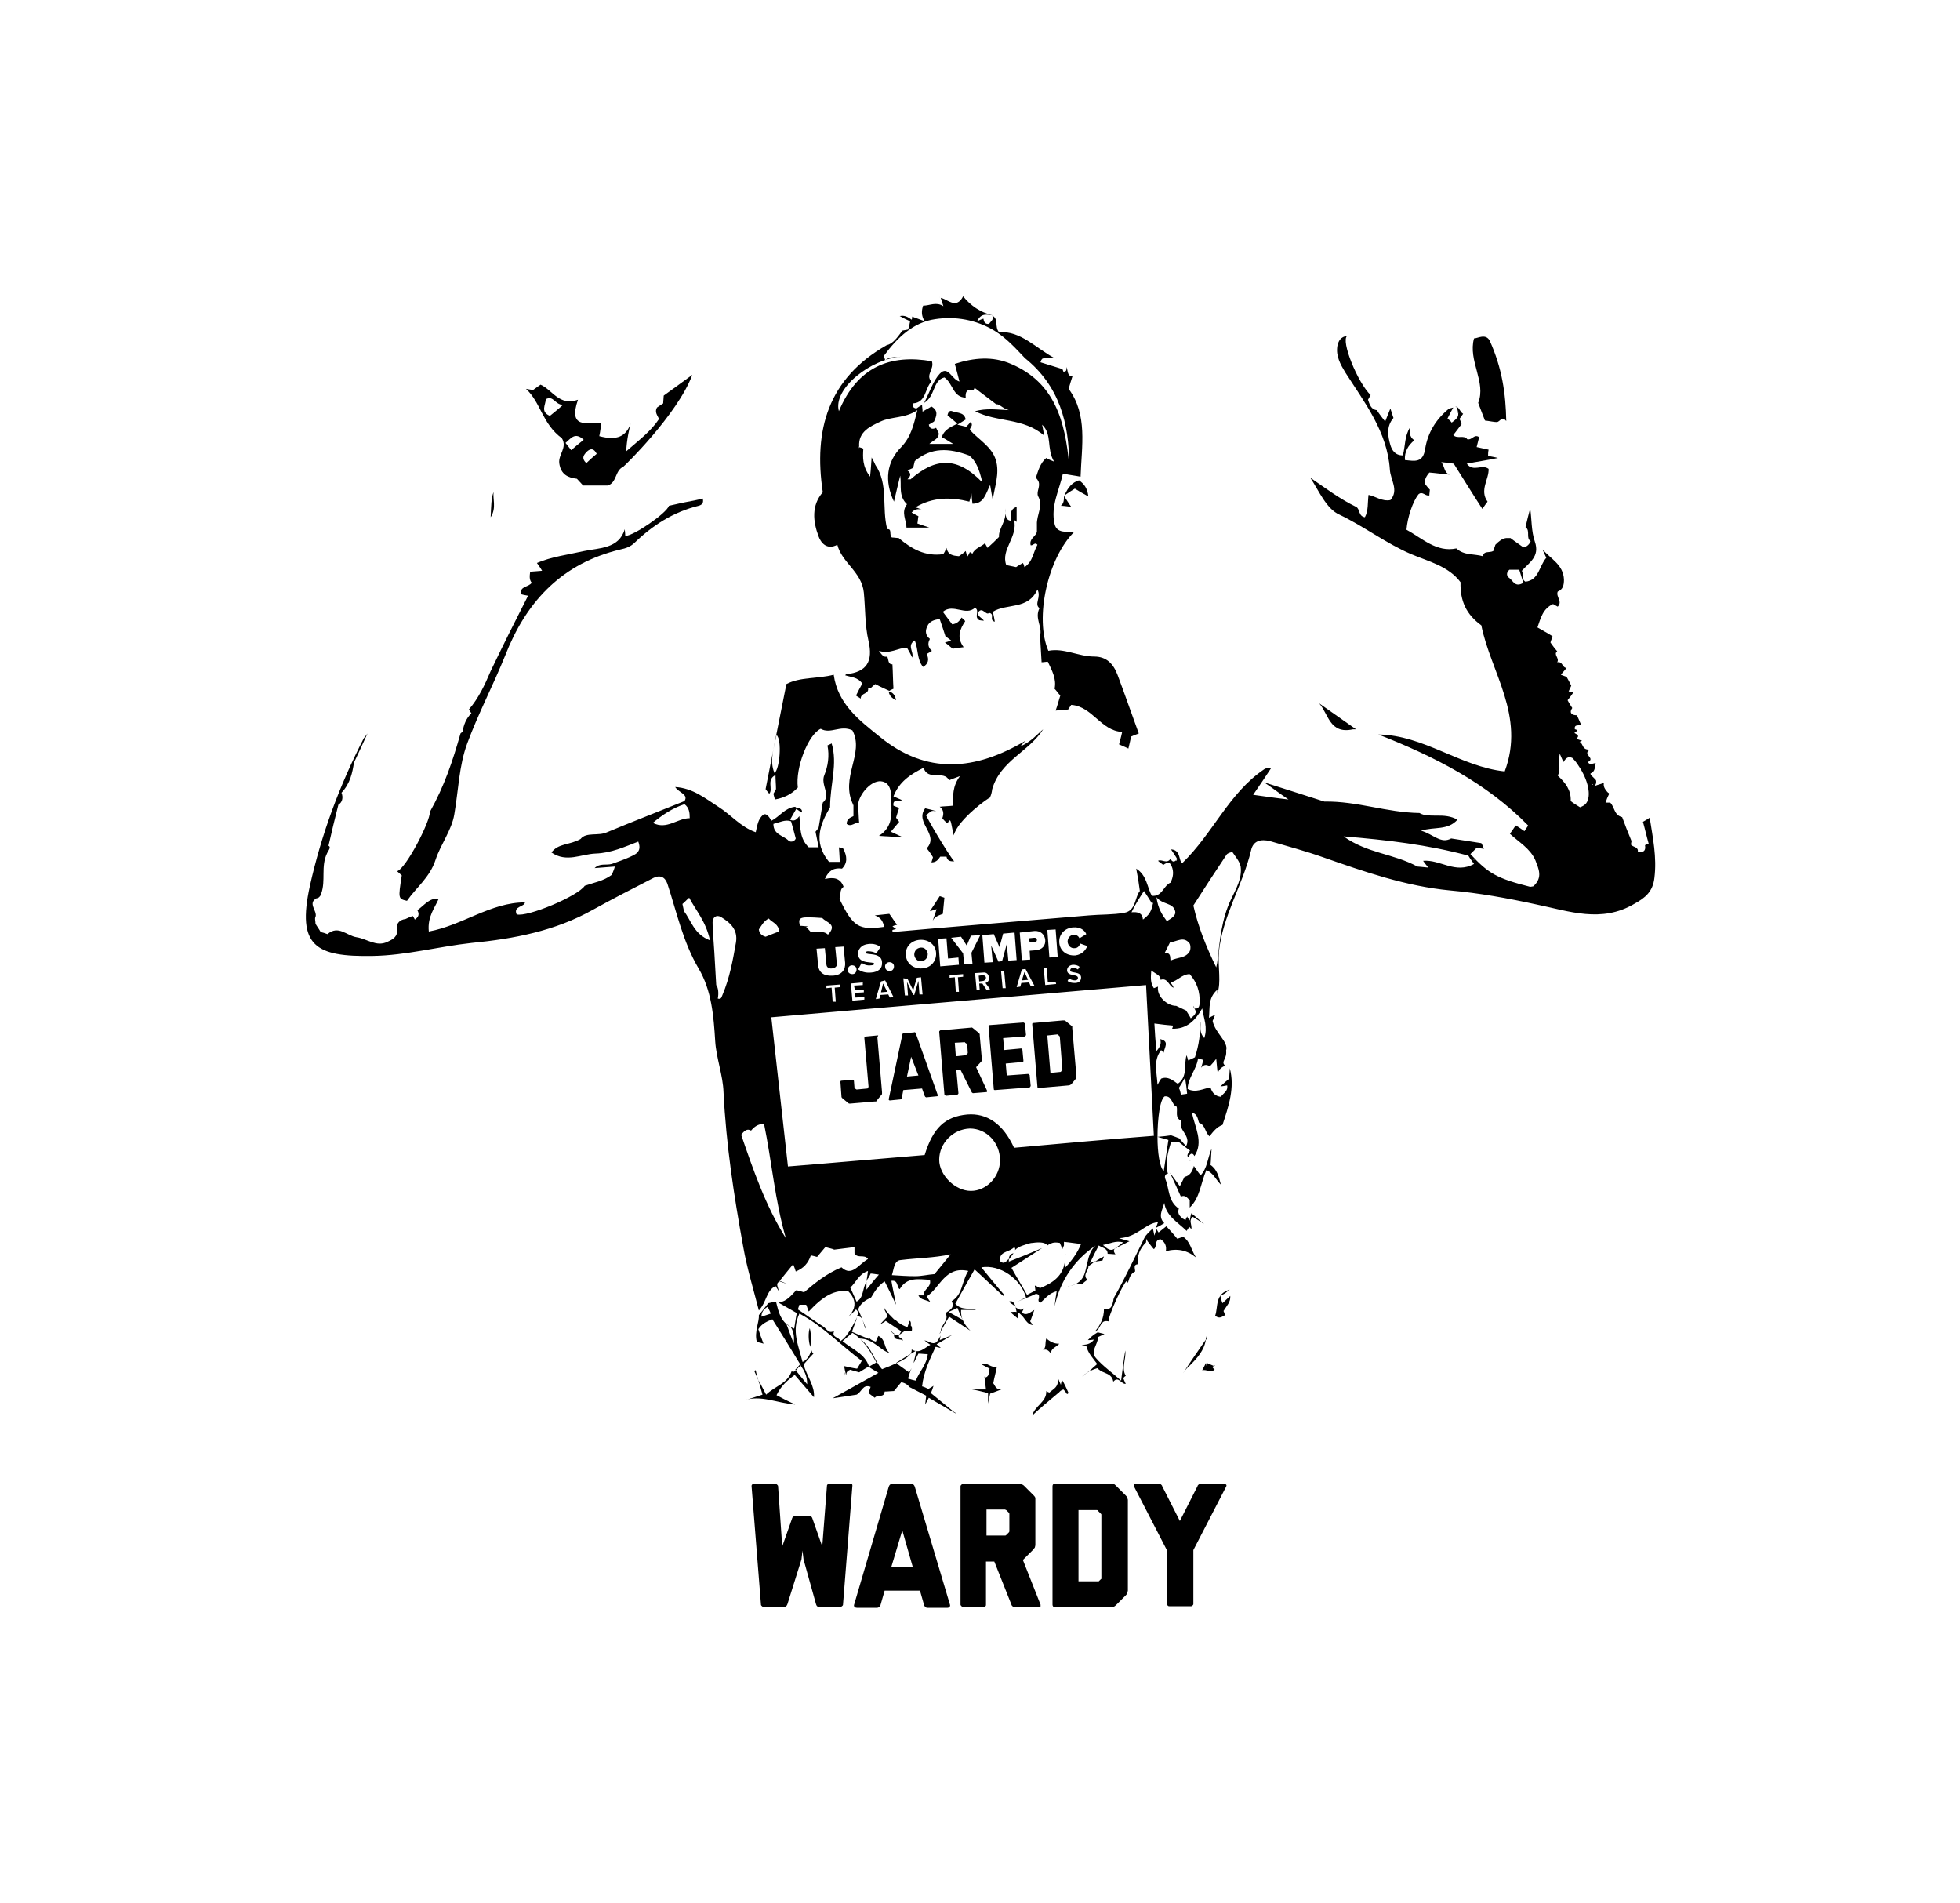 <?xml version="1.0" encoding="utf-8"?>
<!-- Generator: Adobe Illustrator 20.0.0, SVG Export Plug-In . SVG Version: 6.00 Build 0)  -->
<svg version="1.1" id="Layer_1" xmlns="http://www.w3.org/2000/svg" xmlns:xlink="http://www.w3.org/1999/xlink" x="0px" y="0px"
	 viewBox="0 0 377.1 366.1" style="enable-background:new 0 0 377.1 366.1;" xml:space="preserve">
<g>
	<path d="M163.5,285.4h-4c-0.1,0-0.2,0.1-0.3,0.2c-0.1,0.1-0.1,0.2-0.1,0.3l-0.9,11.6l-1.9-5.4c-0.1-0.3-0.3-0.5-0.6-0.5h-2.7
		c-0.1,0-0.3,0.1-0.4,0.2c-0.1,0.1-0.2,0.2-0.2,0.3l-1.9,5.4l-0.8-11.6c0-0.1-0.1-0.2-0.2-0.3c-0.1-0.1-0.2-0.2-0.4-0.2h-4
		c-0.1,0-0.3,0.1-0.4,0.2c-0.1,0.1-0.1,0.2-0.1,0.3l1.8,22.7c0,0.1,0,0.2,0.1,0.3s0.2,0.2,0.3,0.2h4.2c0.2,0,0.4-0.2,0.5-0.5
		l2.7-8.6l0.2-1.7l0.2,1.7l2.4,8.6c0.1,0.3,0.2,0.5,0.5,0.5h4.2c0.2,0,0.3-0.1,0.4-0.2c0.1-0.1,0.1-0.2,0.1-0.3l1.8-22.8
		c0-0.1,0-0.2-0.1-0.3C163.7,285.5,163.6,285.4,163.5,285.4z"/>
	<path d="M176,286c-0.1-0.3-0.3-0.5-0.5-0.5h-4c-0.2,0-0.4,0.2-0.5,0.5l-6.7,22.8c0,0.1,0,0.2,0.1,0.3c0.1,0.1,0.2,0.2,0.5,0.2h3.9
		c0.1,0,0.3-0.1,0.4-0.2c0.1-0.1,0.2-0.2,0.2-0.3l0.8-2.8h6.8l0.8,2.8c0,0.1,0.1,0.2,0.2,0.3c0.1,0.1,0.2,0.2,0.4,0.2h3.9
		c0.2,0,0.3-0.1,0.4-0.2c0.1-0.1,0.1-0.2,0.1-0.3L176,286z M171.5,301.4l2.1-7l2,7H171.5z"/>
	<path d="M196.8,300.1l2-2c0.1-0.1,0.2-0.3,0.3-0.4c0-0.1,0.1-0.3,0.1-0.5v-8.6c0-0.1,0-0.3,0-0.4c0-0.1-0.1-0.3-0.3-0.5l-1.9-1.9
		c-0.2-0.2-0.5-0.3-0.9-0.3h-10.8c-0.1,0-0.2,0-0.3,0.1c-0.1,0.1-0.2,0.2-0.2,0.3v22.8c0,0.1,0.1,0.2,0.2,0.3
		c0.1,0.1,0.2,0.2,0.3,0.2h4c0.1,0,0.2-0.1,0.3-0.2c0.1-0.1,0.1-0.2,0.1-0.3v-8.3h1.6l3.3,8.3c0,0.1,0.1,0.2,0.2,0.3
		c0.1,0.1,0.2,0.2,0.4,0.2h4.7c0.2,0,0.3-0.1,0.3-0.2c0-0.1,0-0.2,0-0.3L196.8,300.1z M194.2,294.5c0,0.1,0,0.2-0.1,0.3l-0.5,0.5
		c-0.1,0.1-0.1,0.1-0.2,0.1h-3.6v-5h3.4c0.1,0,0.2,0,0.2,0s0.1,0.1,0.2,0.1l0.5,0.5c0.1,0.1,0.1,0.2,0.1,0.3V294.5z"/>
	<path d="M216.6,287.7l-1.9-1.9c-0.2-0.2-0.3-0.3-0.5-0.3c-0.1,0-0.3-0.1-0.4-0.1H203c-0.3,0-0.5,0.2-0.5,0.5v22.8
		c0,0.3,0.2,0.5,0.5,0.5h10.8c0.3,0,0.6-0.1,0.9-0.4l1.9-1.9c0.2-0.2,0.3-0.3,0.3-0.5c0-0.1,0.1-0.3,0.1-0.4v-17.4
		c0-0.1,0-0.2-0.1-0.4C216.9,288,216.8,287.9,216.6,287.7z M212,303.5c0,0.1,0,0.1-0.1,0.2l-0.5,0.5h-3.9v-13.7h3.5
		c0.1,0,0.2,0,0.2,0.1l0.6,0.6c0.1,0.1,0.1,0.1,0.1,0.2V303.5z"/>
	<path d="M235.4,285.4H231c-0.1,0-0.3,0.1-0.4,0.2c-0.1,0.1-0.2,0.2-0.2,0.3l-3.4,6.7l-3.4-6.7c0-0.1-0.1-0.2-0.2-0.3
		c-0.1-0.1-0.2-0.2-0.4-0.2h-4.4c-0.2,0-0.4,0.1-0.4,0.2c-0.1,0.1-0.1,0.3,0,0.4l6.3,12.2v10.4c0,0.1,0.1,0.2,0.2,0.3
		s0.2,0.1,0.3,0.1h4.1c0.1,0,0.2,0,0.3-0.1c0.1-0.1,0.2-0.2,0.2-0.3v-10.4l6.3-12.2c0.1-0.2,0.1-0.3,0-0.4
		C235.8,285.5,235.6,285.4,235.4,285.4z"/>
	<path d="M168.9,199.2c-0.1,0-0.1-0.1-0.2,0l-2.1,0.2c-0.1,0-0.1,0-0.2,0.1c-0.1,0-0.1,0.1-0.1,0.2l0.8,9.3c0,0,0,0.1,0,0.1
		l-0.2,0.3l-2.1,0.2l-0.3-0.2c0,0-0.1-0.1-0.1-0.1l-0.1-1.3c0-0.1,0-0.1-0.1-0.2c-0.1,0-0.1-0.1-0.2-0.1l-2.1,0.2
		c-0.2,0-0.2,0.1-0.2,0.3l0.2,2.8c0,0.1,0.1,0.2,0.2,0.3l1.1,0.9c0.1,0.1,0.2,0.1,0.2,0.1s0.1,0,0.2,0l4.7-0.4c0,0,0.1,0,0.2,0
		c0.1,0,0.2-0.1,0.2-0.2l0.9-1.1c0.1-0.1,0.1-0.1,0.1-0.2c0-0.1,0-0.2,0-0.3l-0.9-10.6C169,199.2,169,199.2,168.9,199.2z"/>
	<path d="M176.2,198.8c-0.1-0.2-0.2-0.3-0.3-0.2l-2.1,0.2c-0.1,0-0.2,0.1-0.2,0.3l-2.6,12.3c0,0.1,0,0.1,0,0.2c0,0,0.1,0.1,0.2,0.1
		l2-0.2c0.1,0,0.1,0,0.2-0.1s0.1-0.1,0.1-0.2l0.3-1.5l3.6-0.3l0.5,1.4c0,0.1,0.1,0.1,0.1,0.2c0.1,0,0.1,0.1,0.2,0.1l2-0.2
		c0.1,0,0.2,0,0.2-0.1c0-0.1,0.1-0.1,0-0.2L176.2,198.8z M174.5,207.1l0.8-3.8l1.4,3.6L174.5,207.1z"/>
	<path d="M187.8,205.3l1-1.1c0.1-0.1,0.1-0.1,0.1-0.2s0-0.2,0-0.3l-0.4-4.5c0-0.1,0-0.1,0-0.2c0-0.1-0.1-0.2-0.2-0.3l-1.1-0.9
		c-0.1-0.1-0.3-0.2-0.5-0.1l-5.7,0.5c-0.1,0-0.1,0-0.2,0.1c-0.1,0.1-0.1,0.1-0.1,0.2l1,12c0,0.1,0,0.1,0.1,0.2
		c0.1,0,0.1,0.1,0.2,0.1l2.1-0.2c0.1,0,0.1,0,0.2-0.1s0.1-0.1,0.1-0.2l-0.4-4.4l0.8-0.1l2.1,4.2c0,0.1,0.1,0.1,0.1,0.2
		c0.1,0,0.1,0.1,0.2,0.1l2.5-0.2c0.1,0,0.2,0,0.2-0.1c0-0.1,0-0.1,0-0.2L187.8,205.3z M186.2,202.6l-0.3,0.3c0,0-0.1,0.1-0.1,0.1
		l-1.9,0.2l-0.2-2.6l1.8-0.1c0,0,0.1,0,0.1,0c0,0,0.1,0,0.1,0.1l0.3,0.2c0,0,0.1,0.1,0.1,0.2l0.1,1.6
		C186.2,202.6,186.2,202.6,186.2,202.6z"/>
	<path d="M198,206.7c-0.1,0-0.1-0.1-0.2-0.1l-4.1,0.3l-0.2-2.3l3.2-0.3c0.2,0,0.2-0.1,0.2-0.3l-0.2-2.1c0-0.2-0.1-0.2-0.3-0.2
		l-3.2,0.3l-0.2-2.3l4.1-0.3c0.1,0,0.1,0,0.2-0.1c0-0.1,0.1-0.1,0.1-0.2l-0.2-2.1c0-0.1,0-0.1-0.1-0.2c-0.1,0-0.1-0.1-0.2-0.1
		l-6.5,0.5c-0.2,0-0.2,0.1-0.2,0.3l1,12c0,0.2,0.1,0.2,0.3,0.2l6.5-0.5c0.1,0,0.1,0,0.2-0.1c0-0.1,0.1-0.1,0.1-0.2l-0.2-2.1
		C198,206.8,198,206.8,198,206.7z"/>
	<path d="M206.3,197.5c0-0.1-0.1-0.2-0.2-0.2l-1.1-0.9c-0.1-0.1-0.2-0.1-0.3-0.1c-0.1,0-0.2,0-0.2,0l-5.7,0.5
		c-0.2,0-0.2,0.1-0.2,0.3l1,12c0,0.2,0.1,0.2,0.3,0.2l5.7-0.5c0.2,0,0.3-0.1,0.5-0.2l0.9-1.1c0.1-0.1,0.1-0.2,0.1-0.3s0-0.1,0-0.2
		l-0.8-9.2C206.3,197.6,206.3,197.6,206.3,197.5z M204.3,205.9l-0.2,0.3l-2,0.2l-0.6-7.2l1.9-0.2c0.1,0,0.1,0,0.1,0l0.3,0.3
		c0,0,0.1,0.1,0.1,0.1l0.5,6.4C204.4,205.8,204.3,205.8,204.3,205.9z"/>
	<path d="M317.4,157.3c-0.4,0.3-0.8,0.5-1.3,0.8c0.4,1.4,0.7,2.8,1.1,4.2c-0.3,0.1-0.6,0.2-0.7,0.3c0.2,1.2-0.4,1.4-1.4,1.3
		c0.2-1-0.9-0.9-1.3-1.4c0-0.3,0.1-0.6,0.1-0.7c-0.7-1.7-1.3-3.2-1.8-4.6c-1.6-0.4-1.4-1.9-2.3-2.8c-0.2,0-0.5,0-0.9,0
		c0.2-0.6,0.4-1.1,0.7-1.7c-0.1-0.1-0.1-0.2-0.2-0.2c-0.1-0.1-0.1-0.1-0.2-0.2c-0.4-0.5-0.8-1-0.6-1.8l0,0c0,0,0,0,0,0l0,0.1
		c-0.5,0.2-1,0.3-1.8,0.6c0.1-0.1,0.1-0.2,0.2-0.3c0.1-0.2,0.1-0.3,0.1-0.4c0-0.1,0-0.1,0-0.2c0-0.2-0.1-0.3-0.2-0.4
		c0,0,0-0.1-0.1-0.1c-0.1-0.1-0.2-0.2-0.3-0.3c-0.2-0.2-0.5-0.4-0.5-0.7c0.7-0.3,0.8-0.8,0.9-1.4c0-0.2,0.1-0.4,0.1-0.6
		c-0.5,0-1.1,0.5-1.5-0.2c1.6-0.8-1.2-1.4,0.4-2.4c-1.6,0.1-1.2-1.1-2-1.5c0.3-0.1,0.5-0.2,0.5-0.2c-0.3-0.1-0.7-0.2-1.1-0.4
		c0.7-0.6,0.1-0.8-0.4-1.1c0.3-0.2,0.5-0.4,0.6-0.5c-0.2-0.1-0.3-0.2-0.5-0.2c-0.2-1.1,0.9-0.6,1.2-0.9c-0.3-0.6-0.5-1.2-0.8-1.8
		c-0.9,0-1.6-0.4-0.9-1.4c-0.3-0.5-0.6-0.9-0.9-1.5c0.4-0.5,0.8-1,1.1-1.5c-0.2-0.1-0.5-0.1-0.9-0.2c0.2-0.5,0.4-0.8,0.5-1.1
		c-0.3-0.6-0.6-1.2-0.9-1.7c-0.3-0.1-0.6-0.2-1.1-0.4c0.4-0.5,0.7-0.8,1.1-1.3c-0.9-0.1-0.7-1.3-1.8-1.1c0.5-0.8-0.8-1.5,0-2.1
		c-0.5-0.6-0.9-1.1-1.3-1.7c0.1-0.4,0.3-0.8,0.4-1.2c-0.9-0.6-1.9-1.1-2.9-1.7c0.6-1.7,1-3.6,3-4.5c0.3,0.2,0.6,0.3,0.9,0.5
		c1-1-0.4-1.9,0-2.9c1-0.4,1.2-1.2,1.2-2.3c-0.1-2.9-2.6-4-4.1-5.8c0.2,0.6,0.5,1.1,0.7,1.6c-1.4,1.6-1.4,4.3-4,4.6
		c-0.8-0.4-0.3-1.3-0.7-2.1c1.4-1.6,3.5-2.7,2.5-5.6c-0.7-2-0.6-4.4-0.9-6.4c-0.3,1.1-0.6,2.3-0.9,3.6c1,0.7,0,2.1,1,2.7
		c-0.3,0.7-0.8,1.1-1.4,1.2c-0.8-0.6-1.6-1.1-2.5-1.8c-0.3,0-0.5,0-0.8,0c-0.8,0.1-1.4,0.6-2.1,1.3c-0.1,0.4-0.3,0.8-0.4,1.2
		c-0.8,0.4-1.8-0.1-2,1c-1.7-0.5-3.6-0.1-5.1-1.5c-3.8,0.8-6.5-1.9-9.6-3.6c0.2-2.4,1.2-5.4,2.3-6.8c0.8-0.7,1.3,0.4,2.1,0.2
		c0-0.4,0.1-0.8,0.1-1.1c-0.4-0.4-0.7-0.8-1-1.2c0-0.9,0.4-1.5,0.9-2.1c1.3,0.1,2.6,0.3,3.9,0.4c-1.1-0.4-0.9-1.5-1.6-2.4
		c1.1,0.1,1.9,0.2,2.4,0.3c1.9,3,3.6,5.8,5.5,8.7c0.4-0.6,0.7-1,1-1.4c-1.6-2.2,0.3-4.3,0.2-6.3c-1.3-1-2.9,0.7-4.2-1
		c2-0.4,3.6-0.6,6-1.1c-1.2-0.3-1.5-0.3-1.9-0.4c0-0.4,0-0.7,0.1-1.2c-0.8-0.2-1.5-0.3-2.3-0.5c0.2-0.7,0.3-1.3,0.5-1.9
		c-1-0.7-1.3,0.6-2.3,0.4c-0.6-0.9-1.9,0-2.7-0.8c0.6-0.8,1.1-1.4,1.6-2.1c-0.1-0.3-0.2-0.7-0.4-1c0.2-0.3,0.5-0.7,0.7-1
		c-0.7-0.4-0.7-1.4-1.6-1.4c0.5,0,0.5,0.6,0.6,1c0.3,1-0.4,1.5-1.2,2.1c-0.2-0.3-0.5-0.5-0.8-0.8c0.4-0.8,0.7-1.4,1.1-2.1
		c-0.3,0.1-0.5,0.1-0.7,0.2c-0.1,0-0.1,0-0.1,0c-2.6,2.1-4.1,4.7-4.6,7.7c-0.4,2.8-2,2.4-3.9,2.2c-0.1-1.6,0.6-2.8,1.8-3.8
		c-1-0.7-0.9-1.6-0.8-2.5c-1.1,1.7-0.9,3.6-1.4,5.4c-1.5,0-2.1-1-2.4-2c-0.5-1.7-0.8-3.6,0.6-5.2c-0.2-0.5-0.3-1-0.6-1.8
		c-0.4,1-0.7,1.7-1,2.5c-0.6-0.8-1.1-1.4-1.6-2.2c-1.1-0.1-1.4-1.1-1.7-2c0.2-0.3,0.3-0.6,0.5-0.9c-2.5-2.4-5.8-10.5-4.5-11.4
		c-1.3,0.2-1.7,1-1.9,2c-0.3,1.9,0.6,3.5,1.5,5c3.7,5.8,8.1,11.4,8.6,18.7c0.1,2,1.8,4,0.1,5.9c-1.6,0.3-2.8-0.7-4.2-1
		c-0.2,1.5,0,3-0.7,4.3c-1.3-0.2-0.9-1.6-1.7-2c-3.1-1.5-5.9-3.6-8.8-5.6c1.7,2.6,3.1,6,5.6,7.1c4.8,2.3,8.9,5.5,13.8,7.6
		c3.3,1.4,7.2,2.3,9.5,5.4c-0.1,3.6,1.1,6.2,4,8.3c1.8,9,8.5,17.4,4.5,28.1c-8.5-0.9-15.6-7-24.3-7.1c10.7,4.2,20.8,9.3,28.8,17.5
		c-0.2,0.4-0.5,0.7-0.7,1.1c-0.6-0.4-1.1-0.8-1.7-1.1c-0.3,0.5-0.7,1-1.1,1.6c1.7,1.6,3.9,2.8,4.9,5.1c0.6,1.6,1.5,3.3-0.4,5
		c-0.1,0-0.4,0.1-0.6,0.1c-6.3-1.6-8-2.5-11.5-6.3c0.4-0.4,0.8-0.8,1.2-1.2c0.4,0.1,0.9,0.1,1.4,0.2c-0.2-0.5-0.3-0.8-0.5-1.1
		c-1.9-0.3-3.8-0.6-5.8-0.9c-2,1.1-3.4-0.8-5.8-1.5c2.6-0.8,5.1,0,7-2.1c-2.5-1.5-5.5-0.2-7.3-1.3c-6.4-0.1-11.9-2.3-18.3-2.2
		c-3.2-1-7.1-2.3-11.6-3.7c1.8,1.2,2.9,2.1,4.7,3.3c-2.7-0.3-4.6-0.6-6.8-0.9c1.3-1.9,2.4-3.5,3.5-5.2c-0.5,0.1-1,0-1.4,0.3
		c-6.8,4.6-9.8,12.3-15.7,18c-0.8-0.2-0.2-2.5-2.2-2.6c0.5,0.8,0.9,1.3,1.2,1.9c-0.5,0.5-0.9,0.7-1.3-0.1c-0.7,1.1-1.7,0-2.4,0.4
		c0.3,0.3,0.7,0.5,1,0.8c0.4-0.3,0.9-0.6,1.3-0.3c0.1,0.2,0.2,0.3,0.3,0.5c0.5,1.1,0.3,2.2-0.2,3.2c-1.2,0.5-1.5,2.2-2.9,2.5
		c-0.2,0-0.4,0.1-0.7,0c-0.9-1.5-0.9-3.9-3-5.2c0.3,1.5,0.5,2.7,0.7,4.3c-1,1.2-0.7,3.8-3,4.2c-2.2,0.4-4.6,0.3-6.8,0.5
		c-3.5,0.3-33.7,2.8-37.8,3.2c0-0.1,0-0.3,0-0.4c0.3-0.1,0.5-0.1,0.7-0.2c-0.2-0.1-0.4-0.3-0.7-0.5c0.4-0.2,0.6-0.2,0.9-0.3
		c-0.5-0.6-0.9-1.3-1.5-2.1c-0.8,0.1-1.8,0.2-2.8,0.3c1.2,0.4,1.6,1.2,1.8,2.2c-4.9,0.7-6,0-8.6-5.4c0.4-0.7-0.1-1.7,0.8-2.3
		c-0.6-1.7-1.9-1.9-3.6-1.5c0.8-1.8,1.9-2.2,3.3-2c1.1-1.1,1-2.4,0.2-3.9c-0.1,0-0.4-0.1-0.8-0.2c0.1,1,0.1,1.9,0.2,2.8
		c-0.9,0-1.6,0-2.1,0c-3.2-3.9-1.6-7.4,0.2-10.5c0-4.4,1.5-8.3,0.3-12.3c-0.1,0.1-0.4,0.2-0.8,0.4c0.4,2,0.1,4-0.6,5.7
		c-0.8,1.9,1.4,3.9-0.3,5.3c-0.3,1.7-0.5,3.2-0.8,4.8c-0.2,0.3-0.4,0.6-0.6,0.8c0.2,1,0.4,1.9,0.6,3c-0.8,0-1.5,0-1.9,0
		c-1.8-1.7-1.6-3.9-1.8-6c-0.5,0.6-0.9,1.1-1.8,0.7c0.4-0.7,0.8-1.4,1.2-2.1c0.4,0.3,0.7,0.5,1.1,0.7c0.1-1.1-1.1-0.7-1.3-1.1
		c-2,0.2-3,1.9-4.6,2.7c-0.4-0.8-1-1.5-1.5-1.2c-1.1,0.8-1.2,2.2-1.5,3.4c-2.9-1-4.8-3.4-7.2-4.9c-2.5-1.6-4.9-3.6-8.3-3.8
		c0.7,1.1,2.6,1.4,1.8,2.7c-5.2,2.1-10.1,4-14.9,6c-1.7,0.8-4-0.1-5.1,1.3c-2.1,1.2-4.3,0.8-5.6,2.6c2.9,2,5.7,0.3,8.5,0.2
		c3-0.1,5.6-1.3,8.2-2.3c0.8,2.1-0.7,2.5-1.7,3c-1.1,0.5-2.3,0.9-3.4,1.3c-1.1,0.3-2.3-0.2-3.3,0.8c1.3-0.1,2.5-0.2,3.9-0.3
		c-0.2,0.7-0.4,1.1-0.6,1.6c-1.6,1.2-3.5,1.5-5.2,2.1c-1.3,2-11.1,6.1-13.1,5.5c-0.7-1.6,1.5-1.4,1.6-2.3c-6.6,0-12,4.4-18.5,5.6
		c-0.3-2.9,1.2-4.6,1.9-6.3c-1.8-0.2-2.7,1.2-4.1,2.2c0.4,0.7,0.3,1.3-0.5,1.8c-0.1-0.3-0.3-0.5-0.4-0.7c-0.5,0.2-1,0.4-1.4,0.6
		c0,0,0,0,0,0c0.1,0,0.1,0,0,0l0,0c0,0,0,0,0,0l0,0c-1,0.1-1.8,0.8-1.6,1.8c0.2,1.6-0.8,2.1-1.9,2.6c-2.1,1-3.9-0.6-5.9-0.9
		c-1.9-0.3-3.5-2.4-5.6-0.6c-0.5-0.2-0.9-0.3-1.3-0.4c-0.4-0.7-0.8-1.2-1-1.6c0-0.6-0.2-1,0-1.3c0.4-1.2-1.6-2.6,0.2-3.6
		c0,0,0,0,0,0c0,0,0-0.1,0,0c0,0,0,0,0,0l0,0c0.4,0,0.6-0.3,0.8-0.6c0-0.1,0.1-0.2,0.1-0.3c0.9-2.5-0.1-5.2,1.1-7.7
		c0.2-0.5,0.9-1.2,0.3-1.5c0.6-2.7,1.2-5.1,1.9-7.9c0.7-0.4,1-1.3,0.6-2.3c1.7-1.8,2.1-3.9,2.4-5.8c0.9-1.9,1.6-3.4,2.6-5.6
		c-0.5,0.7-0.6,0.8-0.7,0.9c-4.7,9.1-8.2,18.6-10.4,28.5c-2.5,11.5,1.1,13.6,12.1,13.4c6.4-0.1,12.6-1.8,19-2.5
		c8.2-0.8,16.1-2.3,23.4-6.4c3.8-2.1,7.7-4.1,11.6-6.1c1.2-0.6,2.2-0.3,2.7,1.1c1.8,5.5,3,11.2,6,16.3c2.5,4.2,2.9,9.1,3.2,14
		c0.2,3.2,1.5,6.6,1.6,9.8c0.5,10.1,2,19.9,3.8,29.8c0.7,4,1.9,7.9,3,12.2c1.5-1.6,1.4-3.8,3.2-4.7c0.1,0.2,0.3,0.4,0.7,1.1
		c-0.3-1.1-0.7-1.6,0.1-2c0.3,0.1,0.8,0.3,1.5,0.5c-0.7-0.3-1-0.4-1.5-0.6c0.9-1.1,1.6-2,2.6-3.2c0.3,0.7,0.4,1.1,0.5,1.4
		c1.5-0.6,2.4-1.6,2.9-3.1c0.5,0.1,0.8,0.2,1.2,0.3c0.5-0.6,1-1.2,1.6-1.9c0.6,0.2,1.3,0.3,1.7,0.5c1.4-0.2,2.6-0.3,3.9-0.5
		c0,0.6,0,1,0,1.2c0.6,1.1,1.9,0.1,2.6,1.1c-1.8,1-3.1,3.5-5.1,1.6c-2.9,1.2-5.1,3-7.2,4.8c-0.6-0.2-1-0.3-1.5-0.4l0,0
		c-0.9,0.9-1.7,2.1-3.4,2.4c1.2,0.7,2.3,1.3,3.5,2c-0.2,0.9-0.3,1.9-0.5,3c-2.6-1-3-3.2-3.5-5.2c-0.6,0.1-1.1,0.2-1.5,0.3
		c-0.5,0.7-1,1.3-1.8,2.3c0.1,1.3-0.9,3.2-0.4,5.1c0.3,0.1,0.5,0.2,0.7,0.2c0.2,0.1,0.4,0.1,0.6,0.2l0,0c0,0,0,0,0,0c0,0,0,0,0,0
		c0,0,0,0,0,0c0,0,0,0,0,0l0,0l0,0c-0.4-1-0.7-1.9-1-2.8c0.7-1.1,1.7-1.5,2.7-1.9c1.9,3,3.7,5.9,5.5,8.9c-0.8,0.4-1,1.5-1.8,1.1
		c-0.8,2.4-3.3,2.9-4.9,4.5c-0.6-1.1-1-2-1.5-2.8c-0.2-0.6-0.4-1.3-0.5-1.9c-0.1,0-0.2,0.1-0.3,0.1c0.3,0.6,0.5,1.2,0.8,1.8
		c0.3,0.9,0.5,1.8,0.8,2.8c-1.3,0.4-2.4,0.8-3.6,1.1c3.3-1.1,6.3,0.5,9.9,0.8c-1.5-0.7-2.5-1.2-3.6-1.8c0.8-1.7,2-2.8,3.5-3.9
		c1.3,1.5,2.6,3,3.7,4.3c0.2-2.2-1.4-4.1-2-6.3c0.7-0.8,1.3-1.5,1.9-2.1c-0.2-0.1-0.3-0.4-0.4-0.7c-0.3,1.1-0.9,2-1.7,2.3
		c-0.7-3-2.2-5.9-0.6-9.3c4.5,2.4,8,6.1,12,9.1c-0.4,0.7-0.6,1-0.9,1.5c-0.8-0.1-1.6-0.3-2.5-0.5c0.1,0.5,0.2,1.1,0.4,1.8
		c0-0.7,0.3-0.9,0.8-1.1c0.5,0.2,1.1,0.3,1.7,0.5c0.5-0.3,1.1-0.7,1.8-1.1c0.5,0.4,1.1,0.7,1.9,1.2c-3.2,1.8-6.1,3.4-8.8,4.9
		c1.5-0.2,3.2-0.5,4.6-0.7c1-0.5,1.2-2.1,2.7-1.5c-0.2,0.5-0.3,0.9-0.4,1.2c0.4,0.3,0.8,0.6,1.2,0.9c0.5-0.7,1.8,0.1,1.9-1.2
		c0.7,0,1.3-0.1,1.8-0.1c0.5-0.6,1-1.2,1.4-1.7c1,0.2,1.5,0.8,1.5,0.9c1.4,0.7,2.3,1.2,3.3,1.7c-0.1,0.6-0.1,1-0.2,1.7
		c0.3-0.6,0.5-0.9,0.7-1.3c0.8,0.5,1.6,0.9,2.4,1.4s1.6,0.9,2.4,1.4l0,0c0.2,0.1,0.3,0.2,0.5,0.2l0,0l0,0c-0.2-0.1-0.3-0.2-0.5-0.3
		c-1.5-1.2-2.9-2.4-4.4-3.6c0.2-0.5,0.4-1,0.5-1.4l0,0c0,0,0,0,0,0c0,0,0,0,0,0c0-0.1,0,0,0,0l0,0c0,0,0,0,0,0l0,0
		c-0.3,0.2-0.6,0.4-1,0.6c-0.4-0.2-0.8-0.4-1.2-0.5c0.3-2.8,1.5-5.2,2.6-7.6c0.2,0,0.4,0.1,0.5,0.1s0.3,0.1,0.5,0.1l0,0
		c-0.2-0.2-0.5-0.4-0.8-0.7c1.1-0.6,1.9-1.1,3-1.8c-0.9,0.4-1.6,0.7-2.4,1c0.1-0.4,0.1-0.7,0.2-0.9l0,0c-0.1,0.2-0.3,0.5-0.4,0.7
		c-0.1,0.2-0.3,0.4-0.4,0.6c-1,0.6-1.6-0.4-2.4-0.3c0,0,0,0,0,0c0,0,0.1-0.1,0.1,0c0.3,0.2,0.6,0.5,1.1,0.8
		c-1.3,0.7-2.1,1.8-3.6,0.9c0.1,1.2-1.3,2.1-5.7,3.8c-1.5-1.6-1.9-4.1-4.2-5.8c1.3,1.3,2.2,2.8,3.1,4.5c-0.5,0.3-0.9,0.5-1.4,0.8
		c-0.8-2.5-3.2-3.3-5.1-4.9c0.7-0.6,1.2-1,1.9-1.6c0.5,0.3,1,0.7,1.4,1.1c2.8,0.1,3.9,2.3,5.8,2.8c-1.2-0.8-0.7-2.6-2.2-3.3
		c-0.2,0.3-0.3,0.7-0.5,1.1c-0.6-0.2-1.1-0.4-1.3-0.8c0,0.1,0,0.2,0,0.3c-1.2-0.5-2.2-0.9-3.3-1.4c0.4-1,0.7-1.9,1-2.8
		c-0.4,0.8-0.8,1.6-1.3,2.4c-0.5,0.8-1,1.6-1.9,2.2c-0.3-0.9-1.8-0.6-1.2-2c-1,0.7-1.5-0.4-2.1-0.8c-1.6-1-3.2-2.2-4.9-3.3
		c0.1-0.3,0.2-0.6,0.3-0.9c0.4,0,0.8,0,1.3,0c0.2,0.4,0.3,0.9,0.5,1.3c2.9-3.1,5-4.2,7.6-3.9c1.2,1.2,1.5,2.5,0.9,3.7
		c-0.2,0.4-0.5,0.8-0.9,1.2l0,0c0,0-0.1,0.1-0.1,0.1c0,0,0.1-0.1,0.1-0.1c0,0,0,0,0,0c0.5-0.4,1-0.9,1.5-1.4
		c0.3,0.3,0.4,0.5,0.4,0.7c0,0.2-0.1,0.4-0.3,0.6c0.6,0,0.9,0.2,1.1,0.6c0,0.1,0.1,0.2,0.1,0.3c0.1,0.2,0.1,0.4,0.2,0.6
		c0.1,0.4,0.2,0.8,0.5,1.1c-0.3-0.7-0.5-1.3-0.8-2c-0.3-0.7-0.5-1.3-0.8-1.9c0.5-1.3,1.5-1.8,2.5-2.3c0.7-1.2,1.4-2.3,2.6-3.1
		c0.6,1.2,1.2,2.4,2.2,4.5c-0.4-2.1-0.7-3.3-0.9-4.6c1.4-0.2,1,1.3,1.6,1.6c1.4-2.4,3.6-1.9,5.8-1.8c0.4,1.4-1.3,1.8-1.2,3
		c-0.4,0-0.7,0-1,0c-0.1-0.1-0.2-0.2-0.2-0.2v0c0,0-0.1-0.1-0.4-0.4c0.3,0.3,0.4,0.4,0.4,0.4c0.1,0.1,0.2,0.2,0.2,0.2
		c0.1,0.2,0.2,0.4,0.4,0.5c0.5,0.4,1.2,0.4,1.9,0.8c-0.3-0.5-0.5-0.7-0.7-1.1c2.6-1.7,3.5-5.9,8-4.9c-0.5,0.7-0.7,1.5-1,2.3
		c-0.4,1.3-0.8,2.7-2.2,3.5l0,0c0.5,1,0,1.5-0.6,1.9c-0.2,0.1-0.4,0.3-0.6,0.4c0.8,1.4-0.9,2.2-0.9,3.5c-0.1,0.2-0.2,0.3-0.2,0.5
		c0,0,0,0,0,0c0.1-0.2,0.2-0.3,0.2-0.5c0.5-0.9,1-1.8,1.6-2.8c1.4,0.9,2.7,1.8,4.1,2.7c-1.1-1.1-1.9-2.3-1.8-4c1,0,2.1,0,2.9,0
		c-1.2-0.5-2.8,0.2-4-1.2c1.2-2.2,2.4-4.3,3.7-6.6c2,1.8,3.7,3.5,5.5,5.1c0.1-0.1,0.1-0.1,0.2-0.2c-1.5-1.7-2.9-3.5-4.4-5.3
		c3.6-0.6,7.6,2.2,8.6,5.8c-0.5,0.2-0.9,0.5-2.1,1c1.8-0.8,3-1.2,4-1.7c0.2,0,0.3,0.1,0.4,0.1c0.2,0.1,0.2,0.3,0.2,0.4c0,0,0,0,0,0
		c0,0.1,0,0.1,0,0.2c0,0.1,0,0.2-0.1,0.4c0,0.3,0,0.5,0.4,0.6c0.9-0.8,1.6-1.8,3.1-2.2c-0.2,1.1-0.3,2-0.4,2.9
		c1.1-5,3.8-8.9,7.9-11.7c-1.1,0.9-1.4,2.4-1.7,3.8c-0.1,0.4-0.2,0.8-0.3,1.2c-0.2,0.8-0.6,1.5-1.2,2c-0.5,0.4-1.1,0.7-1.9,0.8
		c0,0,0,0,0,0c-0.1,0-0.1,0.1-0.2,0.1c0,0,0,0,0,0c0,0,0.1-0.1,0.1-0.1c0.8,0,1.7-0.8,2.5-0.3c0.3-0.3,0.7-0.6,1.1-0.9c0,0,0,0,0,0
		l0,0c-1-1,0.3-1.8,0.2-2.6c0.3-0.2,0.5-0.4,0.7-0.5c0.2-0.2,0.4-0.3,0.6-0.5l0,0c-0.1,0-0.1,0-0.2,0.1c-0.2,0.1-0.4,0.1-0.8,0.3
		c0.6-1.3,1.1-2.3,1.7-3.4c0.7,0.5,1.7,0.5,1.7,1.6c-0.2,0.2-0.5,0.3-0.7,0.5c-0.6,0.3-1.1,0.6-1.7,1l0,0c0.5-0.1,0.9-0.1,1.4-0.2
		c0.1-0.3,0.2-0.5,0.3-0.8c0.2-0.2,0.5-0.3,0.7-0.5c0.5,0,1.1,0.1,1.5,0.1c-0.2-0.3-0.5-0.7-0.1-1.1c-0.9,0.6-1.5,0-2.3-0.7
		c1.3-0.2,2.4-0.9,3.9-0.5c-0.6,0.5-1.1,0.8-1.6,1.2c0.5-0.2,0.9-0.5,1.4-0.7c0.5-0.2,0.9-0.5,1.4-0.7c-0.4-0.1-0.6-0.2-2-0.6
		c3.6-0.2,4.9-2.8,7.5-3.1c-0.1,0.3-0.2,0.5-0.4,1.1c0.8-0.4,1.3-0.7,1.6-0.9c-1.3-1.3-0.3-2.6,0-3.9c0.4,2.6,2.6,3.7,4.3,5.4
		c0.2-0.3,0.4-0.6,0.5-0.8c0.2,0.2,0.3,0.3,0.4,0.5c0.2-0.9-0.6-1.7,0.3-2.4c0.7,0.4,1.3,0.8,2.2,1.4c-1-0.8-1.7-1.5-2.5-2.1
		c-0.1,0.3-0.2,0.8-0.3,1.4c-0.3-0.4-0.4-0.5-0.5-0.8c-0.1,0.3-0.3,0.5-0.3,0.7c-0.1-0.1-0.3-0.1-0.4-0.2c-0.2-0.1-0.4-0.3-0.6-0.5
		c-0.4-0.4-0.5-0.9-0.3-1.5l0,0c-2.1-1.4-1.8-3.8-2.6-5.7c-0.2-0.5,0-1,0.5-1c-0.6-2.1,0-4.1,0.6-6.1c0.7,0,1.2,0,1.5,0
		c0.7,0.5,1.1,0.9,2.1,1.6c0.2,0.1-0.8,0.8-0.3,1.3c0.5-0.9,0.9-0.8,1.2-0.2c1.8-2.7,0.1-5.5-0.5-8.4c1.2,0.4,1.1,1.3,1.4,2
		c1.2,0.4,1.1,1.8,2,2.6c0.7-0.9,1.4-1.8,2.5-2.2c1.2-3.6,2.4-7.2,1.4-10.9c0,0.6-0.1,1.2-0.1,2c-0.6,0.5-1.3,1.1-1.7,1.5
		c0.2,0,0.8-0.1,1.3-0.2c0.2,1.2-0.8,1.5-1.2,2.2c-1-0.1-1.7-0.7-2-1.8c-1.4,0.2-2.8,1.1-4.4,0.3c0-2.1,1.7-3.7,2-5.9
		c0.3,0.1,0.6,0.2,1,0.3c-0.1,0.5-0.2,0.8-0.4,1.5c0.7-0.9,1.3-0.4,1.7-0.3c0.4-0.4,0.7-0.8,1.2-1.4c0.1,1.2,0.2,2.1,0.3,2.9
		c0.1-0.9,0.8-1.3,1.4-1.6c-0.9-0.8,0.4-1.2,0.2-2.9c0.5-1.7-2.1-3.3-2.6-5.7c0.2-0.4,0.3-0.8,0.5-1.2c-0.4,0.2-0.6,0.3-1.2,0.6
		c0.2-2-0.2-3.8,1.6-5.4c0,0.7,0.1,1,0,0.7c0.8-2.1,0.1-5,0.3-7.9c0.7-7,4.6-12.9,6.2-19.6c0.4-1.9,1.9-2.2,3.6-1.8
		c3.4,1,6.8,1.9,10.2,3.1c8,2.8,16,5.6,24.5,6.4c5.6,0.5,11.1,1.5,16.6,2.7c6.3,1.3,12.5,3.6,18.8-0.1c2.2-1.2,3.6-2.4,3.9-5
		C318.8,164.9,318,161.2,317.4,157.3z M303,140C303,140,303,140,303,140L303,140C303,140,303,140,303,140L303,140
		C303,140.1,303,140.1,303,140C303,140.1,303,140.1,303,140z M280.5,79.3C280.6,79.3,280.6,79.3,280.5,79.3c0.1,0.1,0.1,0.2,0.1,0.2
		c0,0-0.1,0-0.1,0C280.5,79.5,280.5,79.4,280.5,79.3z M290.4,111.2c-0.5-0.3-0.7-1,0-1.6c0.5,0,1.1,0,1.9,0c0.3,0.9,0.5,1.7,0.8,2.5
		C291.5,113.1,291.1,111.7,290.4,111.2z M125.3,158.7L125.3,158.7L125.3,158.7L125.3,158.7z M146.5,253.3L146.5,253.3
		C146.5,253.3,146.5,253.3,146.5,253.3C146.5,253.3,146.5,253.3,146.5,253.3L146.5,253.3L146.5,253.3c0-0.4,0.1-0.8,0.3-1.1
		c0.2-0.3,0.5-0.6,0.9-0.8c0.2,0.4,0.4,0.8,0.6,1.3C147.7,252.9,147.1,253.1,146.5,253.3z M155.3,266.3c-0.9-1.1-1.6-1.9-2.3-2.8
		c0.2-0.2,0.5-0.5,0.9-1C154.7,263.6,155.3,264.6,155.3,266.3z M151.3,254.8C151.2,254.8,151.1,254.7,151.3,254.8L151.3,254.8z
		 M152.7,258.4c-0.5-1.2-0.9-2.4-1.4-3.7l0,0c-0.1,0-0.1-0.1-0.1-0.1c0,0,0,0,0.1,0.1c0.8,0.4,1.1,0.9,1.3,1.6
		C152.8,257,152.8,257.7,152.7,258.4z M176.3,259.8c-0.1,0.6-0.2,1-0.3,1.4c-0.1,0.4-0.2,0.7-0.2,1c0.3-0.6,0.6-1.2,0.9-1.8
		c0.6,0,1.1,0.1,1.8,0.1c-0.2,2-1.6,3.3-2.3,5.1c-0.5-0.1-0.9-0.2-1.5-0.4c0.2-0.7,0.4-1.4,0.7-2c-0.1,0.2-0.3,0.5-0.5,0.8
		c-0.8-0.6-1.6-1.1-2.5-1.8C173.6,261.4,174.8,260.7,176.3,259.8z M184.2,251.6c0.3,0.7,0.5,1.2,1,2.3c-1.1-0.6-1.7-1-2.7-1.5
		C183.3,252,183.7,251.9,184.2,251.6z M215.8,238.3C215.8,238.3,215.8,238.3,215.8,238.3C215.8,238.4,215.8,238.4,215.8,238.3
		C215.8,238.4,215.8,238.4,215.8,238.3C215.8,238.4,215.8,238.3,215.8,238.3C215.7,238.3,215.8,238.3,215.8,238.3z M227.5,234.4
		C227.6,234.4,227.6,234.5,227.5,234.4C227.5,234.5,227.5,234.4,227.5,234.4z M234.1,210.9L234.1,210.9L234.1,210.9L234.1,210.9z
		 M228.8,181.4c0.3,0.3,0.3,1.2,0.1,1.6c-0.8,1.4-2.3,1.1-3.7,1.8c-0.1-0.8,0.1-1.5-1.1-1.5c0.4-0.8,0.7-1.4,1-2
		C226.5,181.1,227.7,180.1,228.8,181.4z M226.2,165.5c0.1,0,0.1,0,0.2,0c0,0,0,0,0,0.1C226.4,165.6,226.3,165.6,226.2,165.5
		C226.2,165.6,226.2,165.6,226.2,165.5z M226.1,175.3c0.2,0.9-0.8,1.4-1.6,1.9c-0.9-1.2-1.7-2.4-2-4.6
		C223.7,174.1,225.7,173.6,226.1,175.3z M223.3,188.5c1.4-0.5,1.6,1.3,2.5,1.5c-0.1-0.3-0.3-0.6-0.6-1c1.4-0.3,2.2-1.6,3.7-1.6
		c1.4,1.6,2,3.4,1.9,5.5c0,0.5-0.1,1.3-1,1.1c-0.1-0.2-0.2-0.3-0.2-0.5l0,0c0.1,0.2,0.2,0.3,0.2,0.5c0.6,0.9,0,1.3-0.7,1.9
		c-0.3-0.6-0.6-1-0.9-1.5c-0.6-0.3-1.1-0.5-1.9-0.9c-1.8,0-3.8-1.9-3.5-3.7c-0.3,0.1-0.5,0.2-0.8,0.3c-0.7-1-0.6-2.1-0.5-3.4
		C222.4,187.4,223.3,187.6,223.3,188.5z M220.1,171.4c0.6,0.9,1.1,1.7,1.6,2.5c0-0.1,0-0.1,0.1-0.2c0,0,0,0,0,0l0,0c0,0,0.1,0,0.1,0
		c0,0.1-0.1,0.1-0.1,0.2v0l0,0c-0.1,0.6-0.3,1.2-0.6,1.7c-0.3,0.5-0.8,0.9-1.3,1.3c-0.1-1.3-1-1.5-2.2-1.4
		C218.4,174,219.2,172.8,220.1,171.4z M206.5,178.4c1.4-0.1,2.2,0.6,2.5,1.3l-1.3,0.8c-0.2-0.4-0.6-0.7-1.1-0.7
		c-0.8,0.1-1.2,0.7-1.2,1.4c0.1,0.7,0.6,1.3,1.4,1.2c0.5,0,0.9-0.4,1-0.9l1.4,0.5c-0.3,0.7-0.9,1.6-2.3,1.8c-1.7,0.1-3-0.9-3.1-2.5
		C203.7,179.7,204.9,178.5,206.5,178.4z M205.3,186.7c0-0.6,0.4-1,1.1-1.1c0.5,0,1,0.1,1.3,0.4l-0.3,0.5c-0.3-0.2-0.7-0.3-1-0.3
		c-0.3,0-0.5,0.2-0.5,0.5c0.1,0.6,2,0.1,2.1,1.3c0,0.6-0.3,1.1-1.2,1.1c-0.6,0-1.1-0.1-1.4-0.4l0.3-0.5c0.2,0.2,0.6,0.4,1.1,0.4
		c0.5,0,0.6-0.3,0.6-0.5C207.3,187.3,205.4,187.9,205.3,186.7z M203.1,178.8l0.4,5.3l-1.6,0.1l-0.4-5.3L203.1,178.8z M203.2,189.3
		l-2.1,0.2l-0.3-3.3l0.6,0l0.2,2.8l1.5-0.1L203.2,189.3z M199,179.1c1.2-0.1,2,0.7,2.1,1.7c0.1,1-0.5,1.9-1.8,2l-1.2,0.1l0.1,1.7
		l-1.6,0.1l-0.4-5.3L199,179.1z M199,189.6l-0.7,0.1L198,189l-1.5,0.1l-0.2,0.7l-0.7,0.1l1-3.4l0.7-0.1L199,189.6z M191.2,179.7
		l1.1,2.5l0.7-2.6l2.2-0.2l0.4,5.3l-1.6,0.1l-0.3-3.2l-0.9,3.3l-0.7,0.1l-1.4-3.1l0.3,3.2l-1.6,0.1l-0.4-5.3L191.2,179.7z
		 M193.5,190.1l-0.6,0l-0.3-3.3l0.6,0L193.5,190.1z M188.5,190.5l-0.6,0l-0.3-3.3l1.5-0.1c0.7-0.1,1.1,0.3,1.2,1
		c0,0.6-0.3,0.9-0.7,1l0.9,1.2l-0.7,0.1l-0.8-1.2l-0.6,0L188.5,190.5z M184.9,180.2l1.1,1.7l0.8-1.9l1.8-0.1l-1.7,3.4l0.2,2.1
		l-1.6,0.1l-0.2-2.1l-2.3-3L184.9,180.2z M184.5,190.8l-0.6,0l-0.2-2.8l-1,0.1l0-0.5l2.6-0.2l0,0.5l-1,0.1L184.5,190.8z
		 M182.1,180.5l0.3,3.9l2-0.2l0.1,1.4l-3.6,0.3l-0.4-5.3L182.1,180.5z M177,180.8c1.6-0.1,3,0.9,3.1,2.5c0.1,1.6-1,2.9-2.7,3
		c-1.6,0.1-3-0.9-3.1-2.5C174.1,182.2,175.3,180.9,177,180.8z M174.6,188.3l1.1,2.2l0.7-2.4l0.8-0.1l0.3,3.3l-0.6,0l-0.2-2.6
		l-0.8,2.7l-0.2,0l-1.2-2.5l0.2,2.6l-0.6,0l-0.3-3.3L174.6,188.3z M171.1,185.1c0.5,0,0.9,0.3,0.9,0.8c0,0.5-0.3,0.9-0.8,0.9
		c-0.5,0-0.9-0.3-0.9-0.8C170.2,185.6,170.6,185.1,171.1,185.1z M170.3,188.6l1.6,3.2l-0.7,0.1l-0.3-0.6l-1.5,0.1l-0.2,0.7l-0.7,0.1
		l1-3.4L170.3,188.6z M167.1,181.6c0.9-0.1,1.7,0.1,2.3,0.6l-0.8,1.2c-0.5-0.3-1.1-0.4-1.6-0.4c-0.3,0-0.4,0.1-0.4,0.3
		c0,0.5,3-0.2,3.1,1.8c0.1,1.2-0.7,1.9-2.1,2c-1.1,0.1-1.9-0.2-2.5-0.6l0.7-1.3c0.4,0.4,1.1,0.6,1.8,0.5c0.3,0,0.6-0.1,0.6-0.3
		c0-0.5-3,0.2-3.1-1.8C165,182.7,165.7,181.7,167.1,181.6z M164.5,190.5l1.7-0.1l0,0.5l-1.7,0.1l0.1,0.9l1.7-0.1l0,0.5l-2.3,0.2
		l-0.3-3.3l2.3-0.2l0,0.5l-1.7,0.1L164.5,190.5z M163.9,185.7c0.5,0,0.9,0.3,0.9,0.8s-0.3,0.9-0.8,0.9c-0.5,0-0.9-0.3-0.9-0.8
		S163.5,185.7,163.9,185.7z M162.3,182.1l0.3,3.1c0.1,1.3-0.6,2.4-2.4,2.5c-1.8,0.1-2.7-0.7-2.8-2.1l-0.3-3.1l1.6-0.1l0.3,3.1
		c0,0.5,0.4,0.9,1.1,0.8c0.7-0.1,1-0.5,0.9-1l-0.3-3.1L162.3,182.1z M160.8,192.7l-0.6,0L160,190l-1,0.1l0-0.5l2.6-0.2l0,0.5l-1,0.1
		L160.8,192.7z M158.2,176.6c0.8,0.9,3,1.2,1.1,3.2c-1-0.9-2.1-0.3-3.3-0.5c-0.2-0.2-0.5-0.6-0.9-0.9c0.1-0.1,0.2-0.1,0.3-0.2
		c-0.5,0-1-0.1-1.5-0.1C153.5,176.4,153.8,176.3,158.2,176.6z M152.2,158c0.3,1.1,0.6,2.1,0.9,3.3c-0.2,0.6-1,0.8-1.4,0.4
		c-1-1-2.9-1.1-2.9-3.2C150,158.2,151.1,157.6,152.2,158z M147.9,176.7c0.7,0.8,1.9,1,2,2.5c-0.9,0.3-1.8,0.7-2.6,1
		c-0.7-0.2-1.2-0.6-1.3-1.4C146.5,178.1,146.9,177.2,147.9,176.7z M125.6,158.3c1.8-1.5,3.7-2.8,6.1-3.6c0.9,0.7,1,1.6,1,2.7
		C130.3,157.4,128.3,159.7,125.6,158.3z M131.6,175.3c-0.1-0.4-0.2-0.9-0.3-1.4c0.4-0.3,0.7-0.7,1.3-1.2c1.3,2.5,3.2,4.5,4,8.2
		C133.5,179.7,133,177.1,131.6,175.3z M141.6,181.3c-0.6,3.4-1.2,6.8-2.6,10.1c-0.2,0.4-0.2,0.9-0.9,0.7c0.2-1,0.1-2.1-0.3-2.6
		c-0.2-3.1-0.3-5.7-0.5-8.3c-0.1-1.3-0.2-2.5-0.2-3.8c0-0.9,0.7-1.5,1.6-1C140.5,177.5,142,178.8,141.6,181.3z M142.6,218.3
		c0.7-0.9,1.2-1.2,1.9-0.8c0.6-0.7,1.3-1.3,2.5-1.3c1.5,7.3,2.1,14.8,4.2,22C147.3,232,144.9,225,142.6,218.3z M166.7,248.1
		c0-0.6,0-0.9,0-1.2c0-0.1,0-0.2,0-0.3c-0.4,0.6-0.5,1.3-0.7,2c-0.2,0.7-0.4,1.4-1.2,1.8c-0.4-0.9-0.8-1.8-1.2-2.7
		c1.1-1,1.6-2.6,3.4-3.2c-0.1,0.8-0.2,1.4-0.3,2c0.1-0.2,0.2-0.5,0.4-0.7c0.1-0.2,0.3-0.5,0.4-0.8c0.4,0,0.8,0.1,1.6,0.2
		C168.2,246.2,167.6,247,166.7,248.1z M179.8,245.1c-1.3,0.1-2.5,0.4-3.7,0.4c-1.5,0-2.9-0.1-4.5-0.2c0.4-1.2,0.4-2.8,1.7-2.9
		c3.2-0.4,6.4-0.4,9.6-1.1C181.9,242.5,180.9,243.8,179.8,245.1z M186.8,229.1c-3,0-6.1-3-6.1-6c0-3.2,2.7-5.9,5.9-6
		c3.2,0,5.8,2.7,5.8,6.1C192.4,226.4,189.8,229.1,186.8,229.1z M204.9,243.9c0-0.4,0-0.8,0-1.1c0-0.1,0-0.2,0-0.3l0,0
		c0-0.4,0.1-0.8,0.1-1.3c0,0-0.1,0-0.1,0c0,0.4,0,0.8,0,1.3c-0.3,2.9-2.3,4.3-4.8,5.3c-0.2-0.1-0.5-0.3-1-0.5c0,0.3,0.1,0.6,0.1,1
		c-0.5,0.2-1,0.5-1.6,0.8c-1-1.8-2-3.4-3-5.2c2-1.3,3.9-2.5,5.9-3.8c-2.1,0.9-4.3,1.8-6.4,2.6c0,0.1,0,0.1-0.1,0.2
		c0,0-0.1-0.1-0.1-0.1c0.1,0,0.1-0.1,0.2-0.1c0-0.2,0-0.3,0-0.5c-0.5,0.3-0.8,1.2-1.7,0.4c-0.2-1.8,1.5-1.7,2.4-2.4
		c0.3-0.3,0.6-0.3,0.5,0.3c0.3-0.4,0.9-0.7,1.5-0.9c0.3-0.1,0.6-0.2,0.9-0.3c0.3-0.1,0.7-0.2,1-0.2c1.3-0.2,2.5-0.1,2.8,0.5
		c0.4-0.3,0.7-0.4,1-0.5c0.4-0.1,0.7-0.1,1.4,0c0.2,0.4,0.3,0.7,0.5,1.2c0.1-0.3,0.2-0.5,0.3-0.7c0-0.2,0-0.4,0-0.7
		c1.1,0.1,2.2,0.3,3.3,0.4C207.3,241,206.3,242.4,204.9,243.9z M195.1,220.8c-2.1-4.6-5.2-6.7-9-6.4c-4.3,0.4-6.6,2.6-8.2,7.8
		c-8.7,0.7-17.5,1.5-26.3,2.2c-1.1-9.6-2.1-19.1-3.2-28.7c24-2.1,47.9-4.1,72.1-6.2c0.5,9.8,1,19.3,1.5,29
		C212.9,219.2,204,220,195.1,220.8z M228.2,220.5c-0.5-0.6-0.9-1-1.3-1.5c-0.5-0.2-1-0.4-1.6-0.6c-0.6,0.1-1.4,0.2-2.6,0.3
		c0,0,0,0,0,0c1,0.3,1.5,0.4,2.1,0.6c-0.3,2-0.6,3.9-0.9,6c-0.8-0.8-1.2-3.6-1.2-6.6c0,0,0,0,0,0c0,0,0,0,0,0c0-3.6,0.5-7.3,1.4-7.8
		c1.5-0.1,1.3,1.7,2.3,2c0.2,1-0.4,2.2,0.9,2.7C226.5,217.4,229.3,218.4,228.2,220.5z M226.8,209.3c0.4-0.6,0.7-1.1,1.2-2
		c0.2,1.2,0.3,2.1,0.4,3.1c-0.4,0.1-0.8,0.1-1.2,0.2C227.1,210,227,209.6,226.8,209.3z M231.7,199.7c-1.2-1.3-0.5-2.5-0.8-3.3
		c0.1,2.2-0.2,4.6-1,7c-0.4,0.2-0.8,0.4-1.3,0.6c-0.1-0.4-0.2-0.7-0.3-1c-0.6,1.8,0.3,4.1-1.7,5.5c-1-0.7-1.9-1.5-3.2-1
		c-0.2,0.3-0.4,0.6-0.7,1.2c-0.1-2.4-0.9-4.6,0.7-6.7c0.2,0.2,0.3,0.4,0.5,0.5c0.1-1,1.2-2.2-0.7-2.6c0.3,0.8,0,1.5-0.7,2.3
		c-0.2-1.9-0.3-3.5-0.4-5.3c1.4,0.2,2.5,0.3,3.6,0.4c-0.1,0.3-0.1,0.5-0.2,0.6c2.8,0.1,4.4-1.5,5.8-3.9
		C231.6,196,232.4,197.6,231.7,199.7z M236.9,172.9c-1.9,3.9-2.2,8-2.7,12.2c0,0.2-0.1,0.4-0.2,1c-2-4.1-3.5-7.9-4.4-11.9
		c2.1-3.3,4.2-6.5,6.4-9.8c0.2-0.3,1-0.5,1.1-0.5c0.6,0.9,1.4,1.8,1.6,2.8C239,169,237.8,171,236.9,172.9z M273.8,165.6
		c0.3,0.4,0.5,0.7,1,1.3c-1.1-0.1-1.9-0.2-2.1-0.2c-4.6-2.5-9.6-2.5-14.2-5.8c8.5,0.7,16.1,1.6,24,3.7c0.1,0.2,0.5,0.8,1.1,1.6
		C280,168.2,277.1,165.3,273.8,165.6z M283.5,165.5c0,0,0-0.1,0-0.1c0.1,0,0.2,0,0.2-0.1c0,0,0,0.1,0,0.1
		C283.6,165.4,283.6,165.4,283.5,165.5z M305.2,154.5c-0.3,0.4-0.7,0.6-1.2,0.8c-0.6-0.4-1.2-0.7-1.8-1.2c0.1-2.1-1-3.5-2.5-4.9
		c0.7-1.2,0-2.5,0.4-4.2c0.4,0.9,0.5,1.2,0.7,1.6c0.4-0.6,0.8-1.2,1.7-0.8c0.5,0.5,0.9,1,1.2,1.5
		C305.6,150.1,306.2,153.1,305.2,154.5z M306.3,151c0,0,0-0.1,0-0.1c0.1,0,0.2,0,0.2-0.1c0,0,0,0.1,0,0.1
		C306.4,151,306.4,151,306.3,151z"/>
	<polygon points="196.6,188.6 197.8,188.5 197.1,187 	"/>
	<path d="M189.7,188.1c0-0.3-0.3-0.5-0.6-0.5l-0.8,0.1l0.1,1.1l0.8-0.1C189.5,188.6,189.7,188.4,189.7,188.1z"/>
	<path d="M199,181.3c0.3,0,0.5-0.2,0.5-0.5c0-0.3-0.2-0.4-0.5-0.4l-1,0.1l0.1,0.8L199,181.3z"/>
	<path d="M177.3,184.9c0.8-0.1,1.2-0.7,1.2-1.4c-0.1-0.7-0.6-1.3-1.4-1.2c-0.8,0.1-1.2,0.7-1.2,1.4C176,184.4,176.5,185,177.3,184.9
		z"/>
	<polygon points="170.7,190.8 169.9,189.2 169.5,190.9 	"/>
	<polygon points="209.2,245.9 209.2,245.9 209.2,245.9 	"/>
	<path d="M162.5,264c0,0.2,0.1,0.4,0.1,0.7C162.6,264.4,162.6,264.2,162.5,264z"/>
	<path d="M155.8,255.5c-0.3,0.7-0.3,2.5,0.1,3.6C156.1,258,156.1,256.8,155.8,255.5z"/>
	<path d="M157.5,103.2c0.4,1.1,1.5,2.7,3.6,1.6c0.9,3.5,4.7,5.2,5.1,9.2c0.3,3.1,0.2,6.3,0.9,9.3c0.9,3.9-0.3,6-4.3,6.4
		c0,0-0.1,0.1-0.2,0.2c1.1,0.4,2.4,0.3,3.3,1.6c-0.4,0.7-0.8,1.5-1.2,2.3c0.2,0.2,0.5,0.3,0.9,0.6c0-1.2,1.7-0.8,1.4-2.1
		c0.2,0.1,0.4,0.1,0.5,0.1c0.5-0.5,0.8-0.7,0.9-0.8c1.1,0.6,1.9,0.9,2.7,1.3l0,0l0,0c0,0,0,0,0,0l0,0c0,0,0,0,0,0
		c0.3-0.2,0.6-0.3,0.8-0.4c-0.1-1.5-0.1-3.1-0.2-4.7c-0.9,0-0.7-0.9-1-1.5c-0.7,0.2-1-0.3-1.6-1.1c2.1,0.7,3.7-0.6,5.4-0.6
		c0.4,0.7,0.7,1.2,1,1.9c0.4-1.1-1.1-2.3,0.5-3.3c0.7,1.7,0.4,3.7,1.6,5.1c1-0.6,1.2-1.4,0.7-2.5c0.4-0.2,0.7-0.4,1-0.6
		c-0.6-0.5-0.8-1.1-0.6-1.8l0,0c-0.1-0.1-0.2-0.2-0.2-0.2c0,0,0,0,0,0h0l0,0c-0.1,0-0.1,0,0,0c-0.1-0.1,0,0,0,0c0,0,0,0,0,0l0,0l0,0
		c0.1,0.1,0.2,0.2,0.2,0.2c0.1-0.2,0.2-0.5,0.2-0.5c-0.9-0.7-0.9-1.6-0.5-2.4c0.4-1,1.4-1.3,2.4-1.4c0.4,1.1,0.7,2.1,1.1,3.3
		c0.2,0.1,0.5,0.4,1.1,0.8c-0.5,0.2-0.8,0.3-1.2,0.4c0.7,0.5,1.1,0.9,1.5,1.2c0.6-0.1,1.2-0.2,2.1-0.3c-1.4-1.9-0.7-3.5,0.3-5
		c-0.1-0.2-0.4-0.4-0.7-0.7c-0.4,0.7-0.9,1.2-1.8,1.3c-0.6-0.8-1.2-1.6-1.8-2.4c2-1.7,4.4,0.9,6.2-0.8c1,0.7-0.3,1.7,0.8,2.4
		c0.1,0,0.5,0.1,0.9,0.1c-0.4-0.6-1.3-0.8-1.1-1.6c0.8-1.2,1.5,0.7,2.1,0.1c1.2,0.2-0.1,1.4,1.1,1.7c-0.1-0.6-0.2-1.2-0.4-1.9
		c2.7-1.7,6.8-0.3,8.6-4.3c0.8,1.5-0.7,2.8,0.4,3.6c-1,1.9,0.6,3.6,0.1,5.3c0,0,0,0,0,0c0,0,0-0.1,0,0c0,0,0.1,0,0,0l0,0h0
		c0,0,0,0,0,0l0,0c0.1,1.6,0.2,3.3,0.3,5.1c0.4,0,0.8-0.1,1.2-0.1c0.8,1.7,1.7,3.3,1.3,5.2c0.4,0.4,0.7,0.9,1.1,1.3
		c-0.3,0.9-0.5,1.8-0.9,2.9c1-0.1,1.7-0.2,2.4-0.2c0.2-0.3,0.4-0.6,0.6-0.9c4.1,0.3,5.7,5,9.8,5.2c-0.2,1-0.4,1.6-0.6,2.4
		c0.6,0.3,1.2,0.5,1.8,0.8c0.2-0.9,0.4-1.6,0.5-2.3c0.5-0.2,0.9-0.4,1.5-0.6c-1.4-3.8-2.7-7.6-4.1-11.3c-0.8-2.1-2.1-3.5-4.5-3.5
		c-3,0-5.8-1.7-8.8-1.1c-2.7-6.3-0.1-17.9,5-22.9c-1.5,0-3.4,0.3-3.8-1.5c-0.8-3.4,0.9-6.5,1.6-9.7c1.4,0.3,2.4,0.4,3.4,0.6
		c0.2-5.9,1.4-11.9-2.3-16.9c0.3-1,0.5-1.7,0.7-2.3c0,0,0-0.1,0.1-0.1c-1.1,0-0.9-1-1.2-1.8c0,0.6,0,0.9-0.6,0.9
		c-0.1-0.3-0.2-0.5-0.2-0.5c-1.6-0.5-2.9-0.9-4.2-1.3c0-0.1,0-0.2,0.1-0.3c0-0.1,0-0.1,0.1-0.2c0,0,0-0.1,0.1-0.1c0,0,0,0,0-0.1
		c0,0,0,0,0.1,0c0,0,0.1,0,0.1-0.1c0,0,0,0,0,0c0.3-0.1,0.9-0.1,2.2,0c0,0,0,0,0,0c-3.6-1.9-6.5-5.3-10.7-5c-0.9-1.1,0-2.5-1.3-3.2
		c0.4,0.8-0.3,1.1-0.6,1.6c-0.8,0.1-1-0.4-1.1-1c-0.3,0.1-0.6,0.2-1.2,0.5c0.8-1.7,1.9-1.2,2.9-1.2c-0.6-0.1-1.1-0.3-1.6-0.5
		s-1-0.5-1.5-0.8c-0.9-0.6-1.8-1.4-2.5-2.3c-0.5,1-1.1,1.3-1.6,1.3c-0.9,0-1.8-0.8-2.7-1c0.1,0.4,0.3,0.9,0.5,1.6
		c-1.4-0.9-2.6-0.1-3.9-0.1c-0.3,0.9-0.4,1.9,0.3,3c-1-0.4-1.7-0.6-2.4-0.9c0,0.2,0,0.4-0.1,0.6c-0.7-0.5-1.3-0.9-2.3-0.7
		c0.7,0.4,1.3,0.7,2,1c-0.1,0.6-0.2,1.1-0.4,1.6c-0.6,0.1-1.1,0.2-1.1,0.2c-1.1,1.6-2,2.6-3,2.8c-11.3,6.4-14.1,16.3-12.3,28.3
		C156.1,97.2,156.4,100.3,157.5,103.2z M173.5,68.6c-1.1,0.2-2.2-0.1-3.2,0.7c-0.1-0.5-0.3-0.8-0.2-0.9c2.5-3.4,5.6-6.4,9.8-7
		c3.9-0.6,7.9,0.1,11.4,2.2c2.3,1.4,4.1,3.4,5.9,5.3c6.6,5.3,8.5,12.5,8.5,20.4c-0.8-8.2-2.7-15.7-11.2-19.3
		c-3.5-1.5-7.1-1.2-10.8,0c0.3,1.1,0.6,2.2,0.9,3.4c-1.5-0.4-2.2-3.2-3.8-1.5c-1.3,1.4-1.9,3.5-3,5.6c2.2-1.3,1.6-4.3,3.9-4.9
		c1.7,1.2,1.6,3.8,4.1,3.9c-0.1-1.1,0.2-1.7,1.5-1.5c0.1-0.1,0.2-0.4,0.2-0.4c1.3,1,2.6,2,4.2,3.2c0.5-0.2,1.2,0.8,2.4,1.1
		c-2.3-0.1-4.3-0.4-6.5,0.2c4.2,2.2,9.3,1.2,13.3,4.7c0-0.2,0-0.3-0.1-0.4c0,0,0,0,0,0c0,0,0,0,0-0.1c0,0,0,0,0,0
		c-0.1-0.7-0.2-1.1-0.3-1.6c2,1.9,0.8,4.6,2.3,7.1c-1-0.4-1.2-0.5-1.5-0.7c-1.2,1-1.6,2.6-2,3.8c0.2,0.2,0.4,0.5,0.5,0.7
		c0.4,1-0.4,1.9-0.1,2.8l0,0c0,0,0,0,0,0l0,0c1.1,1.9-0.3,3.7-0.2,5.5c0,0.5,0,0.9,0,1.4l0,0v0c0,0,0,0,0,0c0.1,0.1,0.2,0.2,0,0
		c0,0,0,0.1,0,0.1c0,0,0,0,0-0.1l0,0v0c0,0,0,0,0,0c0,0.1-0.1,0.2-0.1,0.3c-0.4,0.7-1.4,1.2-1.1,2.3c0.5,0.1,0.8-0.7,1.3-0.1
		c-0.8,1.4-0.9,3.3-2.5,4.3c-0.1-0.3-0.1-0.5-0.3-0.8c-0.5,0.3-0.9,0.5-1.3,0.8c-0.5-0.1-1-0.2-1.9-0.4c-1.1-3,2.3-5.4,1.5-8.7
		c0.4,0.3,0.5,0.4,0.5,0.4c0-0.8,0-1.8,0-2.9c-1.6,0.6-0.9,1.7-1.1,2.7c-1.1-0.2-1-1-1.1-2.4c0.4,2.5-1.3,3.7-1.2,5.5
		c-0.7,0.7-1.4,1.4-2.2,2.1c-0.2-0.3-0.3-0.6-0.5-0.9c-0.7,0.7-1.9,0.9-2.4,2c-0.2-0.1-0.4-0.2-0.5-0.3c-0.1,0.2-0.2,0.5-0.5,0.9
		c-0.1-0.4-0.2-0.7-0.3-1.1c-0.4,0.4-0.9,0.7-1.3,1c-1.1-0.1-2.1-0.2-2.4-1.6c-0.2,0.5-0.4,0.9-0.6,1.2c-3.5,0.5-6.1-1-8.6-3.1
		c-0.4,0-0.9-0.1-1.3-0.1c-0.6-0.5,0.1-1.7-0.9-1.6c-1.1-4.2,0.3-8.6-2.3-12.4c-0.2-0.5-0.5-1-0.7-1.4c-0.1,1-0.1,2-0.3,3.7
		c-1.5-2-1.4-3.7-1.3-5.4c-0.2-0.1-0.5-0.2-0.9-0.3c0,0,0,0,0,0c0,0,0,0,0,0c0,0.1,0,0.2,0,0.2c-0.1,0-0.1-0.1-0.1-0.1
		c0.1-0.1,0.1-0.1,0.2-0.2c0,0,0,0,0,0c0,0,0,0,0,0c-0.2-2.9,2.2-3.9,4.1-4.8c2.1-1,4.8-0.6,7.1-2.2c-0.7,2.8-1.2,5.1-3.1,7.1
		c-2.8,2.8-3.3,6.5-1.4,10.5c0.4-1.7,0.8-3.4,1.2-5c0.3,1.9-0.4,3.9,1.3,5.5c-1.2,1.6-0.1,3-0.1,4.5c1.2,0,2.3,0,4.4,0
		c-1.4-0.5-1.8-0.6-2.3-0.8c0.1-0.4,0.1-0.9,0.2-1.4c-0.4-0.2-0.8-0.4-1.3-0.7c0.6-0.7,1.2-0.7,1.9-0.6c-0.4-0.1-0.7-0.3-1.2-0.4
		c3.4-2,6.8-2,10.4-1.1c0.1-0.3,0.2-0.6,0.4-1.6c0.1,1,0.1,1.4,0.2,2c2.2,0,2.5-1.8,3.4-3.6c0.2,1.3,0.4,2.2,0.5,2.9
		c0.3-2.4,1.4-5.1,0.6-7.7c-0.8-2.6-3.3-3.9-5-5.8c0-0.5,0.8-0.9,0.1-1.5c-0.2,0.3-0.5,0.6-0.8,0.9c-0.4-0.1-0.9-0.2-1.7-0.4
		c0.7-0.4,1.1-0.7,1.6-1c-0.3-1.5-1.7-1.2-2.6-1.6c-0.5-0.2-0.8,0.2-0.9,0.8c0.6,0.5,1.2,1,1.9,1.6c-1.1,0.6-2.5,1-3,2.6
		c0.6,0.3,1.2,0.7,2.2,1.3c-1.8,0-3.1,0-4.6,0c0.9-0.8,1.9-1,1.8-2.1c-0.1-0.2-0.3-0.6-0.5-1c-0.6,0.3-1.2,0.3-1.4-0.6
		c0.3-0.2,0.7-0.4,1-0.6c0.5-1.1,0.9-2.1-0.5-2.9c-0.6,0.4-1.1,0.6-1.7,1c0-0.6-0.1-0.9-0.1-1.3c-0.4,0.2-0.7,0.4-1.1,0.7
		c-0.3-0.1-0.9-0.2-0.6-1c2.5-0.2,2.2-2.8,3.5-4.2c-1.2-1.3,0.6-2.3,0.1-3.9c-8-1.4-14.3,1-17.9,9.6C160.2,74.8,167.5,69,173.5,68.6
		z M175.2,92.2L175.2,92.2c-0.1,0-0.3,0-0.6,0c0.6-0.6,0.8-1.1,0-1.7c0.4-0.2,0.7-0.3,1.1-0.5c0.1-0.4,0.2-1,0.3-1.3
		c3.2-2.7,6.6-2.5,10.4-1.1c1.3,0.9,2,2.6,2.6,5.2C184.2,87.8,180,88,175.2,92.2C175.2,92.2,175.3,92.2,175.2,92.2z"/>
	<path d="M167.5,132.5C167.6,132.6,167.6,132.6,167.5,132.5L167.5,132.5z"/>
	<path d="M180.9,57.2C180.8,57.2,180.8,57.2,180.9,57.2C180.8,57.2,180.8,57.2,180.9,57.2C180.8,57.1,180.8,57.2,180.9,57.2
		C180.8,57.2,180.8,57.2,180.9,57.2L180.9,57.2C180.8,57.2,180.8,57.2,180.9,57.2L180.9,57.2C180.9,57.2,180.9,57.2,180.9,57.2z"/>
	<path d="M149.2,149.1c0,1,0.1,1.8,0.1,2.7c-0.1,0.2-0.3,0.6-0.5,0.9c0.1,0.4,0.2,0.8,0.3,1.1c1.7-0.3,3.2-1,4.4-2.3
		c-0.5-3.8,2-10.2,4.4-11.3c1.9,1.1,3.8-0.8,6.1,0.3c2.4,4.5-2.5,9.1,0.2,14.4c-0.4-0.4-0.2-0.1,0,0c0,0.8,0,1.4,0,2.1
		c-0.7,0.3-1.3,0.6-1.3,1.5c0.9,0.7,1.6-0.4,2.4-0.2c-0.1-1.1-0.1-2.1-0.2-3.1c-0.2-1.9,2.3-5.1,4.4-4.9c1.9,0.2,2,2.2,2,3.8
		c0,2.4,0.4,4.9-2.4,6.7c1.7,0.1,2.9,0.2,4.7,0.3c-1.2-0.5-1.7-0.8-2.4-1.1c0.6-0.7,1.1-1.3,1.6-1.9c-0.2-0.3-0.4-0.5-0.6-0.8
		c0.2-0.7,0.4-1.3,0.6-1.9c-0.4-0.1-0.8-0.3-1.1-0.4c-0.2-1.5,1.2-0.6,1.6-1.1c-0.5-0.2-0.9-0.4-1.6-0.7c1.1-2.8,3.2-4.2,5.8-5.5
		c0.8,2.6,3.9,0.4,4.9,2.4c0.5-0.2,1-0.4,2.1-0.8c-1.5,2-1.3,3.8-1.4,5.7c-0.9,0.1-1.7,0.1-2.5,0.2c0,0,0,0,0,0
		c0.8,0.6,0.8,1.4,0.5,2.2c0.3,0.4,0.6,0.7,1,1c0.7-1.4,0.6-0.1,1.2,2.3c0.8-3.1,6.9-7.4,6.9-7.2c0.3-0.5,0.4-1,0.5-1.7
		c1.6-5.5,7.1-7.2,9.8-11.5c-1.2,1-2.2,2.3-4.4,3.3c0.5-0.6,0.8-0.9,1-1.1c-9.6,5.7-19,6.7-28.2-0.9c-3.7-3-7.9-6.1-8.7-11.8
		c-3,0.8-6.5,0.4-9.1,1.8c-1.4,7-2.7,13.5-4,20.2c0.1,0.2,0.4,0.5,0.7,0.9C148.8,151.8,147.4,150,149.2,149.1z M149.4,141.4
		c1.1,0.9,0.6,6.7-0.4,7.3C148,146.3,148.9,144,149.4,141.4z"/>
	<ellipse transform="matrix(0.554 -0.833 0.833 0.554 -161.52 240.311)" cx="143.4" cy="270.8" rx="0" ry="0"/>
	<path d="M78.3,173.3c1.8-2.6,4.4-4.5,5.5-7.9c1-3,3.1-5.7,3.6-8.7c0.8-4.6,0.9-9.4,2.5-13.7c2.1-5.7,5-11.2,7.3-16.9
		c3.9-10,10.4-17.2,21-20.1c1.3-0.4,2.6-0.4,3.8-1.5c3.5-3.4,7.5-6,12.4-7.2c0.8-0.2,1-0.7,0.8-1.4c-1.1,0.3-2.2,0.5-3.3,0.7
		c-1.1,0.2-2.2,0.5-3.2,0.7c-0.4,1.4-6.8,5.8-8.4,5.8c0-0.5-0.1-1.1-0.1-1.3c-1.1,3.8-5,3.6-7.8,4.2c-3.1,0.7-6.3,1.1-9.1,2.3
		c0.2,0.3,0.6,0.8,1,1.5c-0.9,0.1-1.6,0.1-2.3,0.2c-0.1,0.8-0.2,1.5,0.3,2.1c-0.6,0.9-2.3,0.6-2.1,2.2c0.4,0.1,0.7,0.2,1.4,0.3
		c-2.5,4.9-4.9,9.7-7.2,14.5c-1.1,2.6-2.3,5.2-4.2,7.4c0.2,0.2,0.3,0.5,0.5,0.7c-1,1-1.5,2.2-1.7,3.6c-0.2,0.1-0.3,0.2-0.4,0.3
		c-1.5,5.3-3.1,10.1-5.9,15.1c0.1,1.8-4.6,10.9-6.3,11.4c0.3,0.3,0.7,0.6,0.9,0.8C76.6,172.9,76.6,172.9,78.3,173.3z"/>
	<path d="M108.1,84.3C108.1,84.3,108.1,84.3,108.1,84.3c1.1,1.8-0.7,3.1-0.5,4.8c0.3,2.2,1.7,2.8,3.4,3c0.4,0.4,0.7,0.8,1.2,1.3
		c1.5,0,3.2,0,4.7,0c1.8-0.5,1.4-2.9,3-3.6c0,0.1,10.5-10.1,13.3-17.7c-2.2,1.6-3.8,2.8-5.5,4c0,0.4-0.1,1-0.1,1.5
		c-0.5,0.3-0.9,0.6-1.2,0.8c-0.5,0.9,0.1,1.5,0.4,2.2c-1.6,2.4-3.9,4.1-6.3,6.2c0-1.8,0.7-5.1,0.9-5.5c-0.9,2.7-2.7,3.5-6.1,2.6
		c0.2-0.9,0.3-1.9,0.4-2.6c-2.9,0.1-6.4,1.1-4.5-4.4c-3.6,1.3-4.9-1.9-7.2-2.9c-0.4,0.3-0.9,0.6-1.4,1c-0.4,0-0.8-0.1-1.4-0.2
		C104.1,77.5,104.3,81.5,108.1,84.3z M113,86.8c0.7-0.6,1.3-0.5,1.8,0.5c-0.7,0.6-1.4,1.2-2,1.8C111.8,88.1,112.3,87.5,113,86.8z
		 M112.3,84.6c-0.9,0.7-1.6,1.3-2.4,2c-0.4-0.5-0.7-0.9-1.1-1.4C109.8,84.4,110.6,83,112.3,84.6z M105,76.8c1.5-0.8,1.7,1,3.3,1.1
		c-1.1,1-1.8,1.5-2.5,2.1C103.9,79.2,105,77.9,105,76.8z"/>
	<path d="M108.1,84.3c-0.1,0-0.2-0.1-0.3-0.1C107.9,84.2,108,84.3,108.1,84.3z"/>
	<path d="M284.4,77.5c0.5,1.3,0.9,2.4,1.3,3.4c0.9,0.1,1.7,0.3,2.3,0.3c0.7-0.1,0.9-1.3,1.8-0.2c-0.1-5.3-0.8-10.2-3.2-15.5
		c-0.8-1.4-2.3-0.4-3-0.4C282.4,69.4,286,73.5,284.4,77.5z"/>
	<path d="M218.4,244.6c0-0.6-0.4-1.3,0.5-1.4c-0.1-1.6,0.3-2.9,1.6-4.2c0-0.1,0-0.3,0.1-0.7c0.1,0.2,0.1,0.4,0.2,0.5c0,0,0,0,0,0
		c0.5,0.6,0.8,1.1,1.2,1.5c0.7-0.5,0-1.8,1.3-1.9c0.8,0.5,1.2,1.3,1,2.3c2.2-0.6,4.1-0.2,5.8,1.2c-0.9-1.4-1.1-3.1-2.5-4
		c-0.4,0.2-0.8,0.3-1.1,0.4c-0.7-0.9-1.4-1.6-2.1-2.4c-0.5,0.4-1,0.8-1.5,1.2c-0.2-0.3-0.3-0.5-0.4-0.7c-0.1,0.3-0.2,0.6-0.4,1.3
		c-0.1-0.6-0.2-0.9-0.3-1.4c-0.7,0.7-1.3,1.2-1.6,1.8c-1.9,3.8-3.7,7.7-5.8,11.4c-0.1,0.2-0.2,0.5-0.2,0.7c-0.2,0.9-0.4,1.9-1.8,1.6
		l0,0c0,1.8-0.7,3.1-1.7,4.3c0.2-0.1,0.4-0.2,0.5-0.3c0.1-0.1,0.2-0.2,0.2-0.3c0.5-0.7,0.6-1.6,1.9-1.3l0,0
		c-0.2-0.8,2.8-7.4,3.5-7.8c0.1,0.1,0.1,0.2,0.2,0.4C217.3,245.9,217.4,245.1,218.4,244.6z"/>
	<path d="M209.3,257.8c0.3,0,0.6,0,1.2-0.1c-0.8,1-1.7,1-2.4,1c0.2,0.1,0.6,0.1,0.9,0.2c0.3,1.4,1.3,2.4,2.1,3.5
		c-0.3,0.3-0.6,0.5-0.8,0.7s-0.5,0.5-0.8,0.7c-0.3,0.2-0.6,0.5-1,0.7c-0.1,0.1-0.2,0.2-0.2,0.2c0,0,0,0.1,0,0.1c0,0,0-0.1,0.1-0.1v0
		c0.1-0.1,0.2-0.2,0.2-0.2c0.3-0.2,0.6-0.5,1-0.7c0.4-0.2,0.9-0.4,1.5-0.6c0.2,0.2,0.5,0.4,0.8,0.6c0.2,0.1,0.5,0.2,0.7,0.3
		c0.7,0.3,1.4,0.6,1.6,1.7l0,0c0,0,0,0,0,0c0,0,0,0-0.1,0c0,0,0,0,0.1,0c0,0-0.1,0.1,0,0l0,0l0,0c1-1.2,1.6,0.6,2.4,0.4
		c-0.2-0.3-0.3-0.7-0.5-1.1c0.2-0.2,0.4-0.4,0.5-0.4c-0.9-1.6,0.1-3.2-0.1-4.9c-0.3,1.8-0.5,3.5-0.8,5.8c-1.9-1.7-3.5-2.8-4.8-4.3
		c-1.2-1.3,0.3-2.6,0.4-4.1c0.4-0.2,0.9-0.4,1.2-0.6c-0.2,0-0.5-0.1-1.3-0.3C210.3,256.8,209.8,257.3,209.3,257.8z M214,265.8
		C214,265.8,214,265.8,214,265.8C214,265.8,214,265.8,214,265.8C214,265.8,214,265.8,214,265.8z"/>
	<path d="M217.2,246.9C217.2,246.9,217.2,246.8,217.2,246.9C217.2,246.8,217.2,246.9,217.2,246.9
		C217.2,246.8,217.2,246.9,217.2,246.9z"/>
	<path d="M210.8,256.3C210.8,256.2,210.8,256.2,210.8,256.3C210.8,256.2,210.8,256.2,210.8,256.3
		C210.7,256.2,210.8,256.2,210.8,256.3z"/>
	<path d="M232.1,225.1c1.3,0.5,1.8,1.8,2.8,2.8c-0.4-1.5-0.7-2.9-2-3.8c0.1-0.9,0.1-1.8,0.2-3.1c-0.8,1.9-0.8,3.7-2.1,5.1
		c-0.5-0.6-0.9-1.2-1.3-1.8c-0.3,1.1-0.8,1.9-1.8,2.1c-0.3,0.6-0.6,1.2-0.9,1.8c-0.6-0.8-1.1-1.5-1.9-2.6c0.9,1.9,1.5,3.3,2.1,4.6
		c0.8-0.4,1.2,0.2,1.7,0.7c0,0.4,0,0.9,0,1.4C230.9,230.4,231,227.6,232.1,225.1z"/>
	<path d="M178.1,155.5C178.1,155.5,178.1,155.5,178.1,155.5C177.9,155.5,177.9,155.5,178.1,155.5z"/>
	<path d="M183.6,165.7c-0.5-0.4-4.2-6.4-5.4-8.8c0.3-0.4,0.6-0.6,0.9-0.8s0.7-0.1,1,0l0,0c-0.2-0.2-1.7-0.5-2.1-0.6
		c-2.1,2.8,2.8,5,0.3,7.7c0.5,0.6,0.9,1.2,1.2,1.7c-0.1,0.4-0.2,0.7-0.3,1c0.9,0,1.3-0.5,1.7-1.1c0.4,0,0.7,0,1.2,0
		C182.3,165.7,182.9,165.7,183.6,165.7z"/>
	<path d="M190.1,268c0,0.7,0,1.2,0,2c0.2-0.9,0.3-1.5,0.4-1.9c0.8-0.3,1.4-0.5,2.4-0.9c-1.3,0.3-1.4-0.6-1.8-1.1
		c0.2-1.1,0.5-2.1,0.7-3.2c-1.1,0.4-1.9-1-2.9-0.4c0.4,0.2,0.9,0.5,1.5,0.8c-0.3,0.6,0.1,1.4-0.8,1.7c0,0-0.1-0.1-0.2-0.2
		c0.1,0.8,0.2,1.6,0.3,2.5c-1.2,0-2.1,0-2.7,0C187.8,267.4,188.9,267.7,190.1,268z"/>
	<path d="M260.3,140.3L260.3,140.3c0.1,0,0.3,0,0.6,0c-2.4-1.7-4.7-3.3-7.1-5C255.6,137.3,255.8,141.3,260.3,140.3z"/>
	<path d="M260.9,140.4C260.9,140.4,260.9,140.4,260.9,140.4C260.9,140.4,260.9,140.4,260.9,140.4
		C260.9,140.4,260.9,140.4,260.9,140.4C260.9,140.4,260.9,140.4,260.9,140.4L260.9,140.4z"/>
	<path d="M203.7,267.9c0,0.1,0.2-0.4,0.9-0.6c0.3,0.3,0.5,0.6,0.7,0.9c0.1-0.1,0.2-0.1,0.3-0.2c-0.4-0.9-0.8-1.8-1.3-2.6l0,0
		c0,0,0,0,0,0c0,0,0-0.1,0-0.1c0,0,0,0,0,0c0-0.1,0,0,0,0l0,0l0,0c-0.1-0.1,0,0,0,0c0,0.3-0.1,0.5-0.2,1.1c-0.2-0.5-0.3-0.7-0.6-1.4
		c0.3,1.9-0.9,2.2-1.6,2.9c-0.3-0.1-0.5-0.2-0.6-0.3c0.1,2.1-2.2,2.8-2.7,4.7C200.2,270.8,201.8,269.5,203.7,267.9z"/>
	<path d="M234.8,249.3c0.3-0.2,0.6-0.3,0.9-0.5c0.2-0.2,0.5-0.4,0.9-0.7c-2.9,0.8-2.2,3.3-2.8,5c0.8,0.7,1.3,0.2,1.9-0.1
		c-0.1-0.3-0.2-0.6-0.3-0.8c0.6-1,1.4-1.7,1.3-2.9c-0.5,0.5-1,0.9-1.5,1.4C235,250.2,234.9,249.7,234.8,249.3z"/>
	<path d="M181.4,175.8c0.1-1.1,0.2-2.1,0.3-3.1c-0.3-0.1-0.6-0.2-0.9-0.3c-0.7,1.1-1.3,2-1.9,2.9c0.3-0.1,0.7-0.2,1.3-0.4
		c-0.3,1-0.6,1.7-0.8,2.4C179.7,176.3,180.7,176.1,181.4,175.8z"/>
	<path d="M194.4,252.4c0.5,0.5,1,0.9,1.5,1.3c0-0.4,0-0.7,0-1.2c0.2,0.1,0.3,0.2,0.4,0.3c0.9,0.7,1.2,2,2.4,2.1l0,0
		c-0.2-0.3-0.4-0.6-0.5-0.7c0.3-0.7,0.5-1.4,0.8-2.2c-0.9,0.5-1.5,1.2-2.4,0.5c0.1-0.2,0.2-0.4,0.4-0.8c-0.4,0.3-0.7,0.3-0.9,0.2
		c-0.3-0.1-0.5-0.3-0.7-0.4l0,0c0.1,0.3,0.1,0.6,0.2,0.9C195.3,252.3,194.9,252.4,194.4,252.4z"/>
	<path d="M204.8,95.3c1-0.7,1.5-1,2-1.3c0.8,0.5,1.5,0.9,2.6,1.5c-0.2-1.6-0.8-2.4-1.8-3.1C206.3,92.8,205.5,93.7,204.8,95.3z"/>
	<path d="M228.9,262.7c1.4-1.4,2.8-2.9,3.1-5l0,0c0.1,0,0.2,0,0.2-0.1c0.2-0.1,0.1-0.3-0.1-0.5c0,0.3-0.1,0.4-0.1,0.6
		c-1.5,2.2-3,4.3-4.4,6.5C228,263.6,228.4,263.1,228.9,262.7z"/>
	<path d="M202.2,260.4c0-1.1,1-1.2,1.6-1.9c-1.1,0-1.7-0.4-2.5-1c-0.3,0.9,0.1,1.9-0.8,2.3l0,0C201.2,259.4,201.7,259.7,202.2,260.4
		z"/>
	<path d="M95,94.6c-0.5,1-0.5,2.9-0.6,4.9C95.6,97.7,94.7,95.7,95,94.6z"/>
	<path d="M233.6,262.8L233.6,262.8c-0.5-0.2-0.9-0.4-1.4-0.6c0,0,0,0,0,0c0,0.2,0,0.3,0.1,0.5c-0.1,0-0.2,0-0.2,0
		c0-0.2,0-0.3-0.1-0.5c-0.2,0.5-0.5,1-0.7,1.4l0,0c0,0,0,0,0,0l0,0c0.8-0.2,1.6,0.5,2.4-0.1C233.4,263.2,233,262.9,233.6,262.8z"/>
	<path d="M233.8,262.7c-0.1,0-0.2,0-0.2,0C233.6,262.8,233.7,262.8,233.8,262.7C233.7,262.8,233.7,262.8,233.8,262.7z"/>
	<path d="M233.6,263.5C233.6,263.5,233.6,263.5,233.6,263.5C233.6,263.5,233.6,263.5,233.6,263.5
		C233.6,263.5,233.6,263.5,233.6,263.5z"/>
	<path d="M206.1,97.5c-0.6-0.8-0.9-1.4-1.4-2.1c0,0.8,0,1.4-0.6,1.9C204.7,97.3,205.2,97.4,206.1,97.5z"/>
	<path d="M172.4,134.7c-0.2-1-0.6-1.5-1.4-1.7c0,0.4,0.2,0.7,0.4,1C171.7,134.3,172,134.5,172.4,134.7z"/>
	<path d="M195.3,251.1c-0.1-0.1-0.1-0.3-0.2-0.4c-0.1-0.1-0.2-0.2-0.3-0.3c-0.2-0.1-0.4-0.1-0.7,0c0.6,0.5,1,0.7,1.4,1l0,0
		C195.4,251.3,195.3,251.2,195.3,251.1z"/>
	<path d="M203,68.8C202.9,68.8,202.9,68.8,203,68.8C202.9,68.8,202.9,68.8,203,68.8c-0.1,0-0.1,0-0.2,0
		C202.8,68.8,202.8,68.8,203,68.8C202.9,68.8,202.9,68.8,203,68.8z"/>
	<path d="M203,68.8c0.2,0,0.3,0,0.3,0C203.2,68.9,203.1,68.8,203,68.8z"/>
	<path d="M203.1,68.9c0,0-0.1,0-0.1-0.1h0c0,0,0,0,0,0C203.2,69,203.5,69.1,203.1,68.9z"/>
	<path d="M180.2,156.1C180.1,156.1,180.1,156.1,180.2,156.1L180.2,156.1C180.1,156.1,180.1,156.1,180.2,156.1z"/>
	<path d="M180.2,156.1L180.2,156.1C180.2,156.2,180.2,156.2,180.2,156.1z"/>
	<path d="M180.2,156.1C180.2,156.1,180.2,156.1,180.2,156.1C180.2,156.2,180.2,156.2,180.2,156.1
		C180.2,156.2,180.2,156.2,180.2,156.1C180.2,156.2,180.2,156.1,180.2,156.1L180.2,156.1L180.2,156.1z"/>
	<path d="M200.5,259.8C200.3,259.9,200.4,259.9,200.5,259.8L200.5,259.8z"/>
	<path d="M200.5,259.8C200.3,260,200.4,259.9,200.5,259.8L200.5,259.8z"/>
	<polygon points="144.6,277.9 144.7,277.9 144.6,277.9 	"/>
	<path d="M179.4,266C179.4,265.9,179.4,266,179.4,266L179.4,266z"/>
	<path d="M180.9,258.7C180.9,258.6,180.9,258.6,180.9,258.7L180.9,258.7C180.9,258.6,180.9,258.6,180.9,258.7z"/>
	<polygon points="209.2,245.9 209.2,245.9 209.2,245.9 	"/>
	<polygon points="260.9,140.4 260.9,140.4 260.9,140.4 260.9,140.4 260.9,140.4 260.9,140.4 	"/>
	<path d="M226.7,232.2C226.7,232.2,226.7,232.2,226.7,232.2L226.7,232.2C226.7,232.2,226.7,232.2,226.7,232.2z"/>
	<path d="M226.7,232.2C226.7,232.1,226.7,232.1,226.7,232.2C226.7,232.2,226.7,232.2,226.7,232.2
		C226.7,232.2,226.7,232.2,226.7,232.2z"/>
	<path d="M226.7,232.2C226.7,232.2,226.7,232.2,226.7,232.2C226.7,232.2,226.7,232.2,226.7,232.2
		C226.7,232.2,226.7,232.2,226.7,232.2z"/>
	<path d="M226.7,232.2C226.7,232.2,226.7,232.2,226.7,232.2C226.7,232.1,226.7,232.1,226.7,232.2z"/>
	<polygon points="228.9,223.3 229,223.3 229,223.2 	"/>
	<path d="M153,247.5L153,247.5L153,247.5L153,247.5C153,247.5,153,247.5,153,247.5z"/>
	<path d="M175.2,255c0.1-0.1,0.1-0.9-0.2-0.9c-0.1,0.4-0.3,0.8-0.4,1.2c-0.7-0.2-1.4-0.6-1.9-1c-0.2-0.2-0.4-0.4-0.7-0.5
		c-0.6-0.6-1.2-1.2-1.7-1.9l0,0l0,0c-0.1-0.1-0.2-0.3-0.3-0.4c0,0,0,0,0,0c0,0,0,0,0,0c0,0,0,0,0,0l0,0c0,0,0,0,0,0c0,0,0,0,0,0
		c0,0,0,0,0,0c0,0,0,0,0,0c0,0,0,0,0,0c0,0,0,0,0,0c0,0,0,0,0,0l0,0c0,0,0,0,0,0l0,0l0,0l0,0c0.1,0.1,0.2,0.3,0.2,0.4c0,0,0,0,0,0.1
		l0,0c0.2,0.4,0.4,0.8,0.6,1.2c-0.6,0.6-1.1,1.2-1.6,1.7l0,0c-0.1,0.1-0.2,0.2-0.2,0.2l0,0c0,0,0,0,0,0c0.1-0.1,0.2-0.2,0.2-0.2
		c0.2-0.1,0.4-0.3,0.6-0.4c0.2-0.1,0.4-0.2,0.6-0.4c1,0.7,2,1.3,3,2c-0.1,0.2-0.3,0.5-0.4,0.7c-0.3,0-0.6,0-1,0l0,0
		c0,0.9,0.6,0.8,1.2,0.9c0.2,0,0.3,0.1,0.5,0.2c0-0.6-1-0.4-0.7-1.1c0.4-0.3,0.7-0.5,1.1-0.8c0.4,0,0.8,0.1,1.3,0.1
		C175.6,255.5,175.3,254.9,175.2,255z"/>
	<path d="M172,256.5c-0.1,0-0.1-0.1-0.2-0.1l0,0c-0.1-0.1-0.2-0.2-0.2-0.2h0c-0.1-0.1-0.2-0.2-0.2-0.2c0,0-0.1,0-0.1,0
		c0,0,0.1,0,0.1,0.1c0.1,0.1,0.2,0.2,0.2,0.2c0.1,0.1,0.2,0.2,0.2,0.2c0.2,0.1,0.3,0.2,0.5,0.3l0,0C172.1,256.6,172,256.6,172,256.5
		z"/>
	<path d="M169.9,251.4C169.9,251.4,169.9,251.4,169.9,251.4C169.9,251.4,169.9,251.4,169.9,251.4z"/>
	<path d="M169.9,251.3c0,0,0,0,0.1,0.1l0,0C170,251.4,169.9,251.3,169.9,251.3z"/>
	<path d="M170.3,251.8L170.3,251.8c-0.1-0.1-0.2-0.3-0.3-0.4l0,0C170.1,251.6,170.2,251.7,170.3,251.8z"/>
	<path d="M169.1,255c-0.1,0.1-0.2,0.2-0.2,0.2l0,0c-0.1,0.1-0.2,0.2-0.2,0.2c0,0-0.1,0.1-0.1,0.1c0,0,0,0,0,0c0,0,0.1-0.1,0.1-0.1
		l0,0c0.1-0.1,0.2-0.2,0.2-0.2C168.9,255.2,169,255.1,169.1,255L169.1,255L169.1,255z"/>
	<path d="M163.1,252.8L163.1,252.8L163.1,252.8C163,252.9,162.9,252.9,163.1,252.8z"/>
	<path d="M161.2,254.7L161.2,254.7C161.3,254.5,161.2,254.6,161.2,254.7z"/>
	<path d="M161.2,254.7C161.3,254.6,161.3,254.6,161.2,254.7L161.2,254.7z"/>
	<path d="M160.7,255.2c-0.1,0.1-0.2,0.2-0.2,0.2l0,0C160.5,255.4,160.6,255.3,160.7,255.2c0.2-0.2,0.3-0.3,0.5-0.5c0,0,0,0,0,0
		c0,0,0,0,0,0C161,254.9,160.8,255.1,160.7,255.2z"/>
	<path d="M229.3,193.3c-0.1-0.1-0.3-0.3-0.4-0.4C229,193,229.2,193.2,229.3,193.3L229.3,193.3L229.3,193.3c0.1,0.1,0.2,0.2,0.2,0.2
		l0,0C229.5,193.5,229.4,193.4,229.3,193.3z"/>
	<path d="M194.1,242.3c0.3-0.4,0.6-0.8,0.9-1.2C194.4,241.2,194.1,241.6,194.1,242.3z"/>
</g>
</svg>
